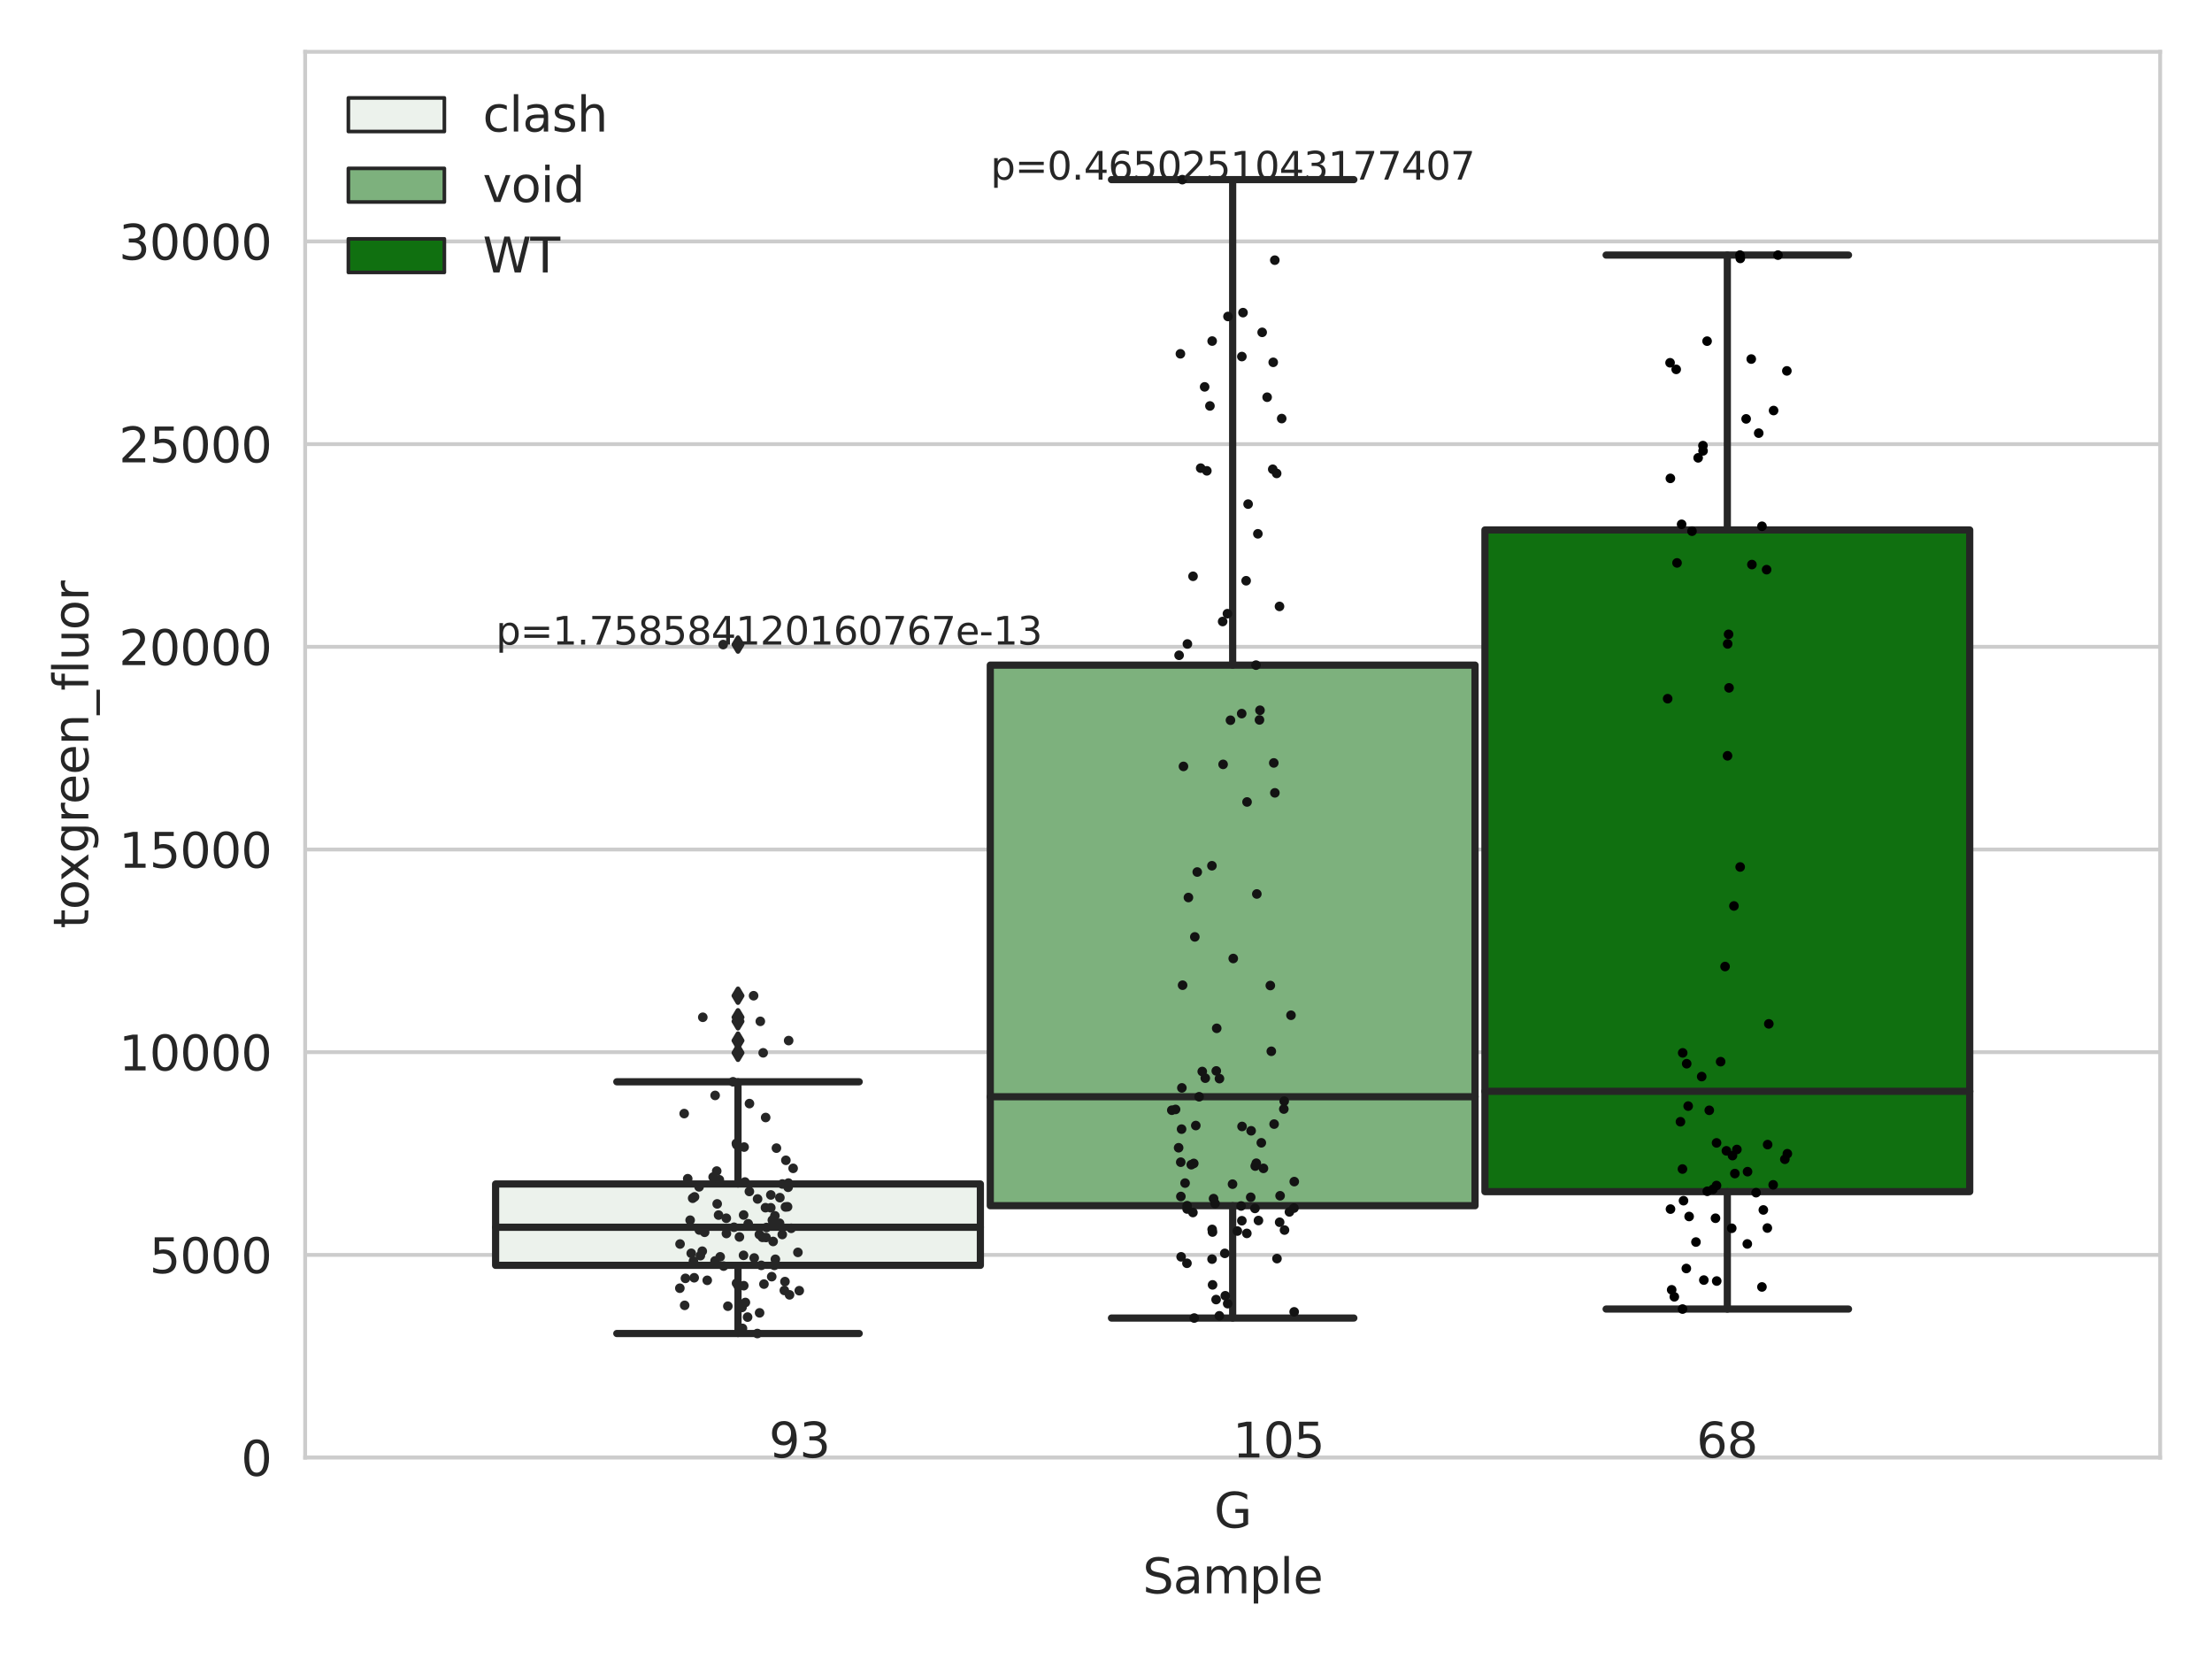 <?xml version="1.0" encoding="utf-8" standalone="no"?>
<!DOCTYPE svg PUBLIC "-//W3C//DTD SVG 1.1//EN"
  "http://www.w3.org/Graphics/SVG/1.1/DTD/svg11.dtd">
<svg xmlns:xlink="http://www.w3.org/1999/xlink" width="460.8pt" height="345.6pt" viewBox="0 0 460.8 345.6" xmlns="http://www.w3.org/2000/svg" version="1.1">
 <defs>
  <style type="text/css">*{stroke-linejoin: round; stroke-linecap: butt}</style>
 </defs>
 <g id="figure_1">
  <g id="patch_1">
   <path d="M 0 345.6 
L 460.8 345.6 
L 460.8 0 
L 0 0 
z
" style="fill: #ffffff"/>
  </g>
  <g id="axes_1">
   <g id="patch_2">
    <path d="M 63.571 303.64 
L 450 303.64 
L 450 10.8 
L 63.571 10.8 
z
" style="fill: #ffffff"/>
   </g>
   <g id="matplotlib.axis_1">
    <g id="xtick_1">
     <g id="text_1">
      <!-- G -->
      <g style="fill: #262626" transform="translate(252.911 318.238)scale(0.1 -0.1)">
       <defs>
        <path id="DejaVuSans-47" d="M 3809 666 
L 3809 1919 
L 2778 1919 
L 2778 2438 
L 4434 2438 
L 4434 434 
Q 4069 175 3628 42 
Q 3188 -91 2688 -91 
Q 1594 -91 976 548 
Q 359 1188 359 2328 
Q 359 3472 976 4111 
Q 1594 4750 2688 4750 
Q 3144 4750 3555 4637 
Q 3966 4525 4313 4306 
L 4313 3634 
Q 3963 3931 3569 4081 
Q 3175 4231 2741 4231 
Q 1884 4231 1454 3753 
Q 1025 3275 1025 2328 
Q 1025 1384 1454 906 
Q 1884 428 2741 428 
Q 3075 428 3337 486 
Q 3600 544 3809 666 
z
" transform="scale(0.016)"/>
       </defs>
       <use xlink:href="#DejaVuSans-47"/>
      </g>
     </g>
    </g>
    <g id="text_2">
     <!-- Sample -->
     <g style="fill: #262626" transform="translate(238.037 331.917)scale(0.1 -0.1)">
      <defs>
       <path id="DejaVuSans-53" d="M 3425 4513 
L 3425 3897 
Q 3066 4069 2747 4153 
Q 2428 4238 2131 4238 
Q 1616 4238 1336 4038 
Q 1056 3838 1056 3469 
Q 1056 3159 1242 3001 
Q 1428 2844 1947 2747 
L 2328 2669 
Q 3034 2534 3370 2195 
Q 3706 1856 3706 1288 
Q 3706 609 3251 259 
Q 2797 -91 1919 -91 
Q 1588 -91 1214 -16 
Q 841 59 441 206 
L 441 856 
Q 825 641 1194 531 
Q 1563 422 1919 422 
Q 2459 422 2753 634 
Q 3047 847 3047 1241 
Q 3047 1584 2836 1778 
Q 2625 1972 2144 2069 
L 1759 2144 
Q 1053 2284 737 2584 
Q 422 2884 422 3419 
Q 422 4038 858 4394 
Q 1294 4750 2059 4750 
Q 2388 4750 2728 4690 
Q 3069 4631 3425 4513 
z
" transform="scale(0.016)"/>
       <path id="DejaVuSans-61" d="M 2194 1759 
Q 1497 1759 1228 1600 
Q 959 1441 959 1056 
Q 959 750 1161 570 
Q 1363 391 1709 391 
Q 2188 391 2477 730 
Q 2766 1069 2766 1631 
L 2766 1759 
L 2194 1759 
z
M 3341 1997 
L 3341 0 
L 2766 0 
L 2766 531 
Q 2569 213 2275 61 
Q 1981 -91 1556 -91 
Q 1019 -91 701 211 
Q 384 513 384 1019 
Q 384 1609 779 1909 
Q 1175 2209 1959 2209 
L 2766 2209 
L 2766 2266 
Q 2766 2663 2505 2880 
Q 2244 3097 1772 3097 
Q 1472 3097 1187 3025 
Q 903 2953 641 2809 
L 641 3341 
Q 956 3463 1253 3523 
Q 1550 3584 1831 3584 
Q 2591 3584 2966 3190 
Q 3341 2797 3341 1997 
z
" transform="scale(0.016)"/>
       <path id="DejaVuSans-6d" d="M 3328 2828 
Q 3544 3216 3844 3400 
Q 4144 3584 4550 3584 
Q 5097 3584 5394 3201 
Q 5691 2819 5691 2113 
L 5691 0 
L 5113 0 
L 5113 2094 
Q 5113 2597 4934 2840 
Q 4756 3084 4391 3084 
Q 3944 3084 3684 2787 
Q 3425 2491 3425 1978 
L 3425 0 
L 2847 0 
L 2847 2094 
Q 2847 2600 2669 2842 
Q 2491 3084 2119 3084 
Q 1678 3084 1418 2786 
Q 1159 2488 1159 1978 
L 1159 0 
L 581 0 
L 581 3500 
L 1159 3500 
L 1159 2956 
Q 1356 3278 1631 3431 
Q 1906 3584 2284 3584 
Q 2666 3584 2933 3390 
Q 3200 3197 3328 2828 
z
" transform="scale(0.016)"/>
       <path id="DejaVuSans-70" d="M 1159 525 
L 1159 -1331 
L 581 -1331 
L 581 3500 
L 1159 3500 
L 1159 2969 
Q 1341 3281 1617 3432 
Q 1894 3584 2278 3584 
Q 2916 3584 3314 3078 
Q 3713 2572 3713 1747 
Q 3713 922 3314 415 
Q 2916 -91 2278 -91 
Q 1894 -91 1617 61 
Q 1341 213 1159 525 
z
M 3116 1747 
Q 3116 2381 2855 2742 
Q 2594 3103 2138 3103 
Q 1681 3103 1420 2742 
Q 1159 2381 1159 1747 
Q 1159 1113 1420 752 
Q 1681 391 2138 391 
Q 2594 391 2855 752 
Q 3116 1113 3116 1747 
z
" transform="scale(0.016)"/>
       <path id="DejaVuSans-6c" d="M 603 4863 
L 1178 4863 
L 1178 0 
L 603 0 
L 603 4863 
z
" transform="scale(0.016)"/>
       <path id="DejaVuSans-65" d="M 3597 1894 
L 3597 1613 
L 953 1613 
Q 991 1019 1311 708 
Q 1631 397 2203 397 
Q 2534 397 2845 478 
Q 3156 559 3463 722 
L 3463 178 
Q 3153 47 2828 -22 
Q 2503 -91 2169 -91 
Q 1331 -91 842 396 
Q 353 884 353 1716 
Q 353 2575 817 3079 
Q 1281 3584 2069 3584 
Q 2775 3584 3186 3129 
Q 3597 2675 3597 1894 
z
M 3022 2063 
Q 3016 2534 2758 2815 
Q 2500 3097 2075 3097 
Q 1594 3097 1305 2825 
Q 1016 2553 972 2059 
L 3022 2063 
z
" transform="scale(0.016)"/>
      </defs>
      <use xlink:href="#DejaVuSans-53"/>
      <use xlink:href="#DejaVuSans-61" x="63.477"/>
      <use xlink:href="#DejaVuSans-6d" x="124.756"/>
      <use xlink:href="#DejaVuSans-70" x="222.168"/>
      <use xlink:href="#DejaVuSans-6c" x="285.645"/>
      <use xlink:href="#DejaVuSans-65" x="313.428"/>
     </g>
    </g>
   </g>
   <g id="matplotlib.axis_2">
    <g id="ytick_1">
     <g id="line2d_1">
      <path d="M 63.571 303.64 
L 450 303.64 
" clip-path="url(#p3966f0a4e6)" style="fill: none; stroke: #cccccc; stroke-width: 0.8; stroke-linecap: round"/>
     </g>
     <g id="text_3">
      <!-- 0 -->
      <g style="fill: #262626" transform="translate(50.209 307.439)scale(0.1 -0.1)">
       <defs>
        <path id="DejaVuSans-30" d="M 2034 4250 
Q 1547 4250 1301 3770 
Q 1056 3291 1056 2328 
Q 1056 1369 1301 889 
Q 1547 409 2034 409 
Q 2525 409 2770 889 
Q 3016 1369 3016 2328 
Q 3016 3291 2770 3770 
Q 2525 4250 2034 4250 
z
M 2034 4750 
Q 2819 4750 3233 4129 
Q 3647 3509 3647 2328 
Q 3647 1150 3233 529 
Q 2819 -91 2034 -91 
Q 1250 -91 836 529 
Q 422 1150 422 2328 
Q 422 3509 836 4129 
Q 1250 4750 2034 4750 
z
" transform="scale(0.016)"/>
       </defs>
       <use xlink:href="#DejaVuSans-30"/>
      </g>
     </g>
    </g>
    <g id="ytick_2">
     <g id="line2d_2">
      <path d="M 63.571 261.416 
L 450 261.416 
" clip-path="url(#p3966f0a4e6)" style="fill: none; stroke: #cccccc; stroke-width: 0.8; stroke-linecap: round"/>
     </g>
     <g id="text_4">
      <!-- 5000 -->
      <g style="fill: #262626" transform="translate(31.121 265.215)scale(0.1 -0.1)">
       <defs>
        <path id="DejaVuSans-35" d="M 691 4666 
L 3169 4666 
L 3169 4134 
L 1269 4134 
L 1269 2991 
Q 1406 3038 1543 3061 
Q 1681 3084 1819 3084 
Q 2600 3084 3056 2656 
Q 3513 2228 3513 1497 
Q 3513 744 3044 326 
Q 2575 -91 1722 -91 
Q 1428 -91 1123 -41 
Q 819 9 494 109 
L 494 744 
Q 775 591 1075 516 
Q 1375 441 1709 441 
Q 2250 441 2565 725 
Q 2881 1009 2881 1497 
Q 2881 1984 2565 2268 
Q 2250 2553 1709 2553 
Q 1456 2553 1204 2497 
Q 953 2441 691 2322 
L 691 4666 
z
" transform="scale(0.016)"/>
       </defs>
       <use xlink:href="#DejaVuSans-35"/>
       <use xlink:href="#DejaVuSans-30" x="63.623"/>
       <use xlink:href="#DejaVuSans-30" x="127.246"/>
       <use xlink:href="#DejaVuSans-30" x="190.869"/>
      </g>
     </g>
    </g>
    <g id="ytick_3">
     <g id="line2d_3">
      <path d="M 63.571 219.192 
L 450 219.192 
" clip-path="url(#p3966f0a4e6)" style="fill: none; stroke: #cccccc; stroke-width: 0.8; stroke-linecap: round"/>
     </g>
     <g id="text_5">
      <!-- 10000 -->
      <g style="fill: #262626" transform="translate(24.759 222.991)scale(0.1 -0.1)">
       <defs>
        <path id="DejaVuSans-31" d="M 794 531 
L 1825 531 
L 1825 4091 
L 703 3866 
L 703 4441 
L 1819 4666 
L 2450 4666 
L 2450 531 
L 3481 531 
L 3481 0 
L 794 0 
L 794 531 
z
" transform="scale(0.016)"/>
       </defs>
       <use xlink:href="#DejaVuSans-31"/>
       <use xlink:href="#DejaVuSans-30" x="63.623"/>
       <use xlink:href="#DejaVuSans-30" x="127.246"/>
       <use xlink:href="#DejaVuSans-30" x="190.869"/>
       <use xlink:href="#DejaVuSans-30" x="254.492"/>
      </g>
     </g>
    </g>
    <g id="ytick_4">
     <g id="line2d_4">
      <path d="M 63.571 176.968 
L 450 176.968 
" clip-path="url(#p3966f0a4e6)" style="fill: none; stroke: #cccccc; stroke-width: 0.8; stroke-linecap: round"/>
     </g>
     <g id="text_6">
      <!-- 15000 -->
      <g style="fill: #262626" transform="translate(24.759 180.767)scale(0.1 -0.1)">
       <use xlink:href="#DejaVuSans-31"/>
       <use xlink:href="#DejaVuSans-35" x="63.623"/>
       <use xlink:href="#DejaVuSans-30" x="127.246"/>
       <use xlink:href="#DejaVuSans-30" x="190.869"/>
       <use xlink:href="#DejaVuSans-30" x="254.492"/>
      </g>
     </g>
    </g>
    <g id="ytick_5">
     <g id="line2d_5">
      <path d="M 63.571 134.744 
L 450 134.744 
" clip-path="url(#p3966f0a4e6)" style="fill: none; stroke: #cccccc; stroke-width: 0.8; stroke-linecap: round"/>
     </g>
     <g id="text_7">
      <!-- 20000 -->
      <g style="fill: #262626" transform="translate(24.759 138.543)scale(0.1 -0.1)">
       <defs>
        <path id="DejaVuSans-32" d="M 1228 531 
L 3431 531 
L 3431 0 
L 469 0 
L 469 531 
Q 828 903 1448 1529 
Q 2069 2156 2228 2338 
Q 2531 2678 2651 2914 
Q 2772 3150 2772 3378 
Q 2772 3750 2511 3984 
Q 2250 4219 1831 4219 
Q 1534 4219 1204 4116 
Q 875 4013 500 3803 
L 500 4441 
Q 881 4594 1212 4672 
Q 1544 4750 1819 4750 
Q 2544 4750 2975 4387 
Q 3406 4025 3406 3419 
Q 3406 3131 3298 2873 
Q 3191 2616 2906 2266 
Q 2828 2175 2409 1742 
Q 1991 1309 1228 531 
z
" transform="scale(0.016)"/>
       </defs>
       <use xlink:href="#DejaVuSans-32"/>
       <use xlink:href="#DejaVuSans-30" x="63.623"/>
       <use xlink:href="#DejaVuSans-30" x="127.246"/>
       <use xlink:href="#DejaVuSans-30" x="190.869"/>
       <use xlink:href="#DejaVuSans-30" x="254.492"/>
      </g>
     </g>
    </g>
    <g id="ytick_6">
     <g id="line2d_6">
      <path d="M 63.571 92.519 
L 450 92.519 
" clip-path="url(#p3966f0a4e6)" style="fill: none; stroke: #cccccc; stroke-width: 0.8; stroke-linecap: round"/>
     </g>
     <g id="text_8">
      <!-- 25000 -->
      <g style="fill: #262626" transform="translate(24.759 96.319)scale(0.1 -0.1)">
       <use xlink:href="#DejaVuSans-32"/>
       <use xlink:href="#DejaVuSans-35" x="63.623"/>
       <use xlink:href="#DejaVuSans-30" x="127.246"/>
       <use xlink:href="#DejaVuSans-30" x="190.869"/>
       <use xlink:href="#DejaVuSans-30" x="254.492"/>
      </g>
     </g>
    </g>
    <g id="ytick_7">
     <g id="line2d_7">
      <path d="M 63.571 50.295 
L 450 50.295 
" clip-path="url(#p3966f0a4e6)" style="fill: none; stroke: #cccccc; stroke-width: 0.8; stroke-linecap: round"/>
     </g>
     <g id="text_9">
      <!-- 30000 -->
      <g style="fill: #262626" transform="translate(24.759 54.095)scale(0.1 -0.1)">
       <defs>
        <path id="DejaVuSans-33" d="M 2597 2516 
Q 3050 2419 3304 2112 
Q 3559 1806 3559 1356 
Q 3559 666 3084 287 
Q 2609 -91 1734 -91 
Q 1441 -91 1130 -33 
Q 819 25 488 141 
L 488 750 
Q 750 597 1062 519 
Q 1375 441 1716 441 
Q 2309 441 2620 675 
Q 2931 909 2931 1356 
Q 2931 1769 2642 2001 
Q 2353 2234 1838 2234 
L 1294 2234 
L 1294 2753 
L 1863 2753 
Q 2328 2753 2575 2939 
Q 2822 3125 2822 3475 
Q 2822 3834 2567 4026 
Q 2313 4219 1838 4219 
Q 1578 4219 1281 4162 
Q 984 4106 628 3988 
L 628 4550 
Q 988 4650 1302 4700 
Q 1616 4750 1894 4750 
Q 2613 4750 3031 4423 
Q 3450 4097 3450 3541 
Q 3450 3153 3228 2886 
Q 3006 2619 2597 2516 
z
" transform="scale(0.016)"/>
       </defs>
       <use xlink:href="#DejaVuSans-33"/>
       <use xlink:href="#DejaVuSans-30" x="63.623"/>
       <use xlink:href="#DejaVuSans-30" x="127.246"/>
       <use xlink:href="#DejaVuSans-30" x="190.869"/>
       <use xlink:href="#DejaVuSans-30" x="254.492"/>
      </g>
     </g>
    </g>
    <g id="text_10">
     <!-- toxgreen_fluor -->
     <g style="fill: #262626" transform="translate(18.401 193.415)rotate(-90)scale(0.1 -0.1)">
      <defs>
       <path id="DejaVuSans-74" d="M 1172 4494 
L 1172 3500 
L 2356 3500 
L 2356 3053 
L 1172 3053 
L 1172 1153 
Q 1172 725 1289 603 
Q 1406 481 1766 481 
L 2356 481 
L 2356 0 
L 1766 0 
Q 1100 0 847 248 
Q 594 497 594 1153 
L 594 3053 
L 172 3053 
L 172 3500 
L 594 3500 
L 594 4494 
L 1172 4494 
z
" transform="scale(0.016)"/>
       <path id="DejaVuSans-6f" d="M 1959 3097 
Q 1497 3097 1228 2736 
Q 959 2375 959 1747 
Q 959 1119 1226 758 
Q 1494 397 1959 397 
Q 2419 397 2687 759 
Q 2956 1122 2956 1747 
Q 2956 2369 2687 2733 
Q 2419 3097 1959 3097 
z
M 1959 3584 
Q 2709 3584 3137 3096 
Q 3566 2609 3566 1747 
Q 3566 888 3137 398 
Q 2709 -91 1959 -91 
Q 1206 -91 779 398 
Q 353 888 353 1747 
Q 353 2609 779 3096 
Q 1206 3584 1959 3584 
z
" transform="scale(0.016)"/>
       <path id="DejaVuSans-78" d="M 3513 3500 
L 2247 1797 
L 3578 0 
L 2900 0 
L 1881 1375 
L 863 0 
L 184 0 
L 1544 1831 
L 300 3500 
L 978 3500 
L 1906 2253 
L 2834 3500 
L 3513 3500 
z
" transform="scale(0.016)"/>
       <path id="DejaVuSans-67" d="M 2906 1791 
Q 2906 2416 2648 2759 
Q 2391 3103 1925 3103 
Q 1463 3103 1205 2759 
Q 947 2416 947 1791 
Q 947 1169 1205 825 
Q 1463 481 1925 481 
Q 2391 481 2648 825 
Q 2906 1169 2906 1791 
z
M 3481 434 
Q 3481 -459 3084 -895 
Q 2688 -1331 1869 -1331 
Q 1566 -1331 1297 -1286 
Q 1028 -1241 775 -1147 
L 775 -588 
Q 1028 -725 1275 -790 
Q 1522 -856 1778 -856 
Q 2344 -856 2625 -561 
Q 2906 -266 2906 331 
L 2906 616 
Q 2728 306 2450 153 
Q 2172 0 1784 0 
Q 1141 0 747 490 
Q 353 981 353 1791 
Q 353 2603 747 3093 
Q 1141 3584 1784 3584 
Q 2172 3584 2450 3431 
Q 2728 3278 2906 2969 
L 2906 3500 
L 3481 3500 
L 3481 434 
z
" transform="scale(0.016)"/>
       <path id="DejaVuSans-72" d="M 2631 2963 
Q 2534 3019 2420 3045 
Q 2306 3072 2169 3072 
Q 1681 3072 1420 2755 
Q 1159 2438 1159 1844 
L 1159 0 
L 581 0 
L 581 3500 
L 1159 3500 
L 1159 2956 
Q 1341 3275 1631 3429 
Q 1922 3584 2338 3584 
Q 2397 3584 2469 3576 
Q 2541 3569 2628 3553 
L 2631 2963 
z
" transform="scale(0.016)"/>
       <path id="DejaVuSans-6e" d="M 3513 2113 
L 3513 0 
L 2938 0 
L 2938 2094 
Q 2938 2591 2744 2837 
Q 2550 3084 2163 3084 
Q 1697 3084 1428 2787 
Q 1159 2491 1159 1978 
L 1159 0 
L 581 0 
L 581 3500 
L 1159 3500 
L 1159 2956 
Q 1366 3272 1645 3428 
Q 1925 3584 2291 3584 
Q 2894 3584 3203 3211 
Q 3513 2838 3513 2113 
z
" transform="scale(0.016)"/>
       <path id="DejaVuSans-5f" d="M 3263 -1063 
L 3263 -1509 
L -63 -1509 
L -63 -1063 
L 3263 -1063 
z
" transform="scale(0.016)"/>
       <path id="DejaVuSans-66" d="M 2375 4863 
L 2375 4384 
L 1825 4384 
Q 1516 4384 1395 4259 
Q 1275 4134 1275 3809 
L 1275 3500 
L 2222 3500 
L 2222 3053 
L 1275 3053 
L 1275 0 
L 697 0 
L 697 3053 
L 147 3053 
L 147 3500 
L 697 3500 
L 697 3744 
Q 697 4328 969 4595 
Q 1241 4863 1831 4863 
L 2375 4863 
z
" transform="scale(0.016)"/>
       <path id="DejaVuSans-75" d="M 544 1381 
L 544 3500 
L 1119 3500 
L 1119 1403 
Q 1119 906 1312 657 
Q 1506 409 1894 409 
Q 2359 409 2629 706 
Q 2900 1003 2900 1516 
L 2900 3500 
L 3475 3500 
L 3475 0 
L 2900 0 
L 2900 538 
Q 2691 219 2414 64 
Q 2138 -91 1772 -91 
Q 1169 -91 856 284 
Q 544 659 544 1381 
z
M 1991 3584 
L 1991 3584 
z
" transform="scale(0.016)"/>
      </defs>
      <use xlink:href="#DejaVuSans-74"/>
      <use xlink:href="#DejaVuSans-6f" x="39.209"/>
      <use xlink:href="#DejaVuSans-78" x="97.266"/>
      <use xlink:href="#DejaVuSans-67" x="156.445"/>
      <use xlink:href="#DejaVuSans-72" x="219.922"/>
      <use xlink:href="#DejaVuSans-65" x="258.785"/>
      <use xlink:href="#DejaVuSans-65" x="320.309"/>
      <use xlink:href="#DejaVuSans-6e" x="381.832"/>
      <use xlink:href="#DejaVuSans-5f" x="445.211"/>
      <use xlink:href="#DejaVuSans-66" x="495.211"/>
      <use xlink:href="#DejaVuSans-6c" x="530.416"/>
      <use xlink:href="#DejaVuSans-75" x="558.199"/>
      <use xlink:href="#DejaVuSans-6f" x="621.578"/>
      <use xlink:href="#DejaVuSans-72" x="682.76"/>
     </g>
    </g>
   </g>
   <g id="patch_3">
    <path d="M 103.245 263.594 
L 204.231 263.594 
L 204.231 246.646 
L 103.245 246.646 
L 103.245 263.594 
z
" clip-path="url(#p3966f0a4e6)" style="fill: #ecf2ec; stroke: #262626; stroke-width: 1.5; stroke-linejoin: miter"/>
   </g>
   <g id="patch_4">
    <path d="M 206.292 251.172 
L 307.279 251.172 
L 307.279 138.557 
L 206.292 138.557 
L 206.292 251.172 
z
" clip-path="url(#p3966f0a4e6)" style="fill: #7db17d; stroke: #262626; stroke-width: 1.5; stroke-linejoin: miter"/>
   </g>
   <g id="patch_5">
    <path d="M 309.34 248.238 
L 410.327 248.238 
L 410.327 110.4 
L 309.34 110.4 
L 309.34 248.238 
z
" clip-path="url(#p3966f0a4e6)" style="fill: #107010; stroke: #262626; stroke-width: 1.5; stroke-linejoin: miter"/>
   </g>
   <g id="patch_6">
    <path d="M 256.786 303.64 
L 256.786 303.64 
L 256.786 303.64 
L 256.786 303.64 
z
" clip-path="url(#p3966f0a4e6)" style="fill: #ecf2ec; stroke: #262626; stroke-width: 0.75; stroke-linejoin: miter"/>
   </g>
   <g id="patch_7">
    <path d="M 256.786 303.64 
L 256.786 303.64 
L 256.786 303.64 
L 256.786 303.64 
z
" clip-path="url(#p3966f0a4e6)" style="fill: #7db17d; stroke: #262626; stroke-width: 0.75; stroke-linejoin: miter"/>
   </g>
   <g id="patch_8">
    <path d="M 256.786 303.64 
L 256.786 303.64 
L 256.786 303.64 
L 256.786 303.64 
z
" clip-path="url(#p3966f0a4e6)" style="fill: #107010; stroke: #262626; stroke-width: 0.75; stroke-linejoin: miter"/>
   </g>
   <g id="PathCollection_1"/>
   <g id="PathCollection_2"/>
   <g id="PathCollection_3"/>
   <g id="line2d_8">
    <path d="M 153.738 263.594 
L 153.738 277.794 
" clip-path="url(#p3966f0a4e6)" style="fill: none; stroke: #262626; stroke-width: 1.5; stroke-linecap: round"/>
   </g>
   <g id="line2d_9">
    <path d="M 153.738 246.646 
L 153.738 225.356 
" clip-path="url(#p3966f0a4e6)" style="fill: none; stroke: #262626; stroke-width: 1.5; stroke-linecap: round"/>
   </g>
   <g id="line2d_10">
    <path d="M 128.491 277.794 
L 178.985 277.794 
" clip-path="url(#p3966f0a4e6)" style="fill: none; stroke: #262626; stroke-width: 1.5; stroke-linecap: round"/>
   </g>
   <g id="line2d_11">
    <path d="M 128.491 225.356 
L 178.985 225.356 
" clip-path="url(#p3966f0a4e6)" style="fill: none; stroke: #262626; stroke-width: 1.5; stroke-linecap: round"/>
   </g>
   <g id="line2d_12">
    <defs>
     <path id="md1cf8e8114" d="M -0 1.414 
L 0.849 0 
L 0 -1.414 
L -0.849 -0 
z
" style="stroke: #262626; stroke-linejoin: miter"/>
    </defs>
    <g clip-path="url(#p3966f0a4e6)">
     <use xlink:href="#md1cf8e8114" x="153.738" y="207.427" style="fill: #262626; stroke: #262626; stroke-linejoin: miter"/>
     <use xlink:href="#md1cf8e8114" x="153.738" y="216.773" style="fill: #262626; stroke: #262626; stroke-linejoin: miter"/>
     <use xlink:href="#md1cf8e8114" x="153.738" y="212.764" style="fill: #262626; stroke: #262626; stroke-linejoin: miter"/>
     <use xlink:href="#md1cf8e8114" x="153.738" y="134.278" style="fill: #262626; stroke: #262626; stroke-linejoin: miter"/>
     <use xlink:href="#md1cf8e8114" x="153.738" y="211.917" style="fill: #262626; stroke: #262626; stroke-linejoin: miter"/>
     <use xlink:href="#md1cf8e8114" x="153.738" y="219.321" style="fill: #262626; stroke: #262626; stroke-linejoin: miter"/>
    </g>
   </g>
   <g id="line2d_13">
    <path d="M 256.786 251.172 
L 256.786 274.572 
" clip-path="url(#p3966f0a4e6)" style="fill: none; stroke: #262626; stroke-width: 1.5; stroke-linecap: round"/>
   </g>
   <g id="line2d_14">
    <path d="M 256.786 138.557 
L 256.786 37.422 
" clip-path="url(#p3966f0a4e6)" style="fill: none; stroke: #262626; stroke-width: 1.5; stroke-linecap: round"/>
   </g>
   <g id="line2d_15">
    <path d="M 231.539 274.572 
L 282.032 274.572 
" clip-path="url(#p3966f0a4e6)" style="fill: none; stroke: #262626; stroke-width: 1.5; stroke-linecap: round"/>
   </g>
   <g id="line2d_16">
    <path d="M 231.539 37.422 
L 282.032 37.422 
" clip-path="url(#p3966f0a4e6)" style="fill: none; stroke: #262626; stroke-width: 1.5; stroke-linecap: round"/>
   </g>
   <g id="line2d_17"/>
   <g id="line2d_18">
    <path d="M 359.833 248.238 
L 359.833 272.701 
" clip-path="url(#p3966f0a4e6)" style="fill: none; stroke: #262626; stroke-width: 1.5; stroke-linecap: round"/>
   </g>
   <g id="line2d_19">
    <path d="M 359.833 110.4 
L 359.833 53.136 
" clip-path="url(#p3966f0a4e6)" style="fill: none; stroke: #262626; stroke-width: 1.5; stroke-linecap: round"/>
   </g>
   <g id="line2d_20">
    <path d="M 334.587 272.701 
L 385.08 272.701 
" clip-path="url(#p3966f0a4e6)" style="fill: none; stroke: #262626; stroke-width: 1.5; stroke-linecap: round"/>
   </g>
   <g id="line2d_21">
    <path d="M 334.587 53.136 
L 385.08 53.136 
" clip-path="url(#p3966f0a4e6)" style="fill: none; stroke: #262626; stroke-width: 1.5; stroke-linecap: round"/>
   </g>
   <g id="line2d_22"/>
   <g id="line2d_23">
    <path d="M 103.245 255.658 
L 204.231 255.658 
" clip-path="url(#p3966f0a4e6)" style="fill: none; stroke: #262626; stroke-width: 1.5; stroke-linecap: round"/>
   </g>
   <g id="line2d_24">
    <path d="M 206.292 228.473 
L 307.279 228.473 
" clip-path="url(#p3966f0a4e6)" style="fill: none; stroke: #262626; stroke-width: 1.5; stroke-linecap: round"/>
   </g>
   <g id="line2d_25">
    <path d="M 309.34 227.344 
L 410.327 227.344 
" clip-path="url(#p3966f0a4e6)" style="fill: none; stroke: #262626; stroke-width: 1.5; stroke-linecap: round"/>
   </g>
   <g id="patch_9">
    <path d="M 63.571 303.64 
L 63.571 10.8 
" style="fill: none; stroke: #cccccc; stroke-width: 0.8; stroke-linejoin: miter; stroke-linecap: square"/>
   </g>
   <g id="patch_10">
    <path d="M 450 303.64 
L 450 10.8 
" style="fill: none; stroke: #cccccc; stroke-width: 0.8; stroke-linejoin: miter; stroke-linecap: square"/>
   </g>
   <g id="patch_11">
    <path d="M 63.571 303.64 
L 450 303.64 
" style="fill: none; stroke: #cccccc; stroke-width: 0.8; stroke-linejoin: miter; stroke-linecap: square"/>
   </g>
   <g id="patch_12">
    <path d="M 63.571 10.8 
L 450 10.8 
" style="fill: none; stroke: #cccccc; stroke-width: 0.8; stroke-linejoin: miter; stroke-linecap: square"/>
   </g>
   <g id="PathCollection_4">
    <defs>
     <path id="C0_0_a4c41724d3" d="M 0 1 
C 0.265 1 0.52 0.895 0.707 0.707 
C 0.895 0.52 1 0.265 1 -0 
C 1 -0.265 0.895 -0.52 0.707 -0.707 
C 0.52 -0.895 0.265 -1 0 -1 
C -0.265 -1 -0.52 -0.895 -0.707 -0.707 
C -0.895 -0.52 -1 -0.265 -1 0 
C -1 0.265 -0.895 0.52 -0.707 0.707 
C -0.52 0.895 -0.265 1 0 1 
z
"/>
    </defs>
    <g clip-path="url(#p3966f0a4e6)">
     <use xlink:href="#C0_0_a4c41724d3" x="156.988" y="207.427" style="fill: #262626"/>
    </g>
    <g clip-path="url(#p3966f0a4e6)">
     <use xlink:href="#C0_0_a4c41724d3" x="161.522" y="262.332" style="fill: #262626"/>
    </g>
    <g clip-path="url(#p3966f0a4e6)">
     <use xlink:href="#C0_0_a4c41724d3" x="149.401" y="250.792" style="fill: #262626"/>
    </g>
    <g clip-path="url(#p3966f0a4e6)">
     <use xlink:href="#C0_0_a4c41724d3" x="146.294" y="260.648" style="fill: #262626"/>
    </g>
    <g clip-path="url(#p3966f0a4e6)">
     <use xlink:href="#C0_0_a4c41724d3" x="150.742" y="263.753" style="fill: #262626"/>
    </g>
    <g clip-path="url(#p3966f0a4e6)">
     <use xlink:href="#C0_0_a4c41724d3" x="154.577" y="272.359" style="fill: #262626"/>
    </g>
    <g clip-path="url(#p3966f0a4e6)">
     <use xlink:href="#C0_0_a4c41724d3" x="155.014" y="238.957" style="fill: #262626"/>
    </g>
    <g clip-path="url(#p3966f0a4e6)">
     <use xlink:href="#C0_0_a4c41724d3" x="158.237" y="273.49" style="fill: #262626"/>
    </g>
    <g clip-path="url(#p3966f0a4e6)">
     <use xlink:href="#C0_0_a4c41724d3" x="152.701" y="225.356" style="fill: #262626"/>
    </g>
    <g clip-path="url(#p3966f0a4e6)">
     <use xlink:href="#C0_0_a4c41724d3" x="144.463" y="262.711" style="fill: #262626"/>
    </g>
    <g clip-path="url(#p3966f0a4e6)">
     <use xlink:href="#C0_0_a4c41724d3" x="157.115" y="262.061" style="fill: #262626"/>
    </g>
    <g clip-path="url(#p3966f0a4e6)">
     <use xlink:href="#C0_0_a4c41724d3" x="161.058" y="258.618" style="fill: #262626"/>
    </g>
    <g clip-path="url(#p3966f0a4e6)">
     <use xlink:href="#C0_0_a4c41724d3" x="164.063" y="251.392" style="fill: #262626"/>
    </g>
    <g clip-path="url(#p3966f0a4e6)">
     <use xlink:href="#C0_0_a4c41724d3" x="144.682" y="249.33" style="fill: #262626"/>
    </g>
    <g clip-path="url(#p3966f0a4e6)">
     <use xlink:href="#C0_0_a4c41724d3" x="154.673" y="276.727" style="fill: #262626"/>
    </g>
    <g clip-path="url(#p3966f0a4e6)">
     <use xlink:href="#C0_0_a4c41724d3" x="145.633" y="247.243" style="fill: #262626"/>
    </g>
    <g clip-path="url(#p3966f0a4e6)">
     <use xlink:href="#C0_0_a4c41724d3" x="151.326" y="256.96" style="fill: #262626"/>
    </g>
    <g clip-path="url(#p3966f0a4e6)">
     <use xlink:href="#C0_0_a4c41724d3" x="163.394" y="268.826" style="fill: #262626"/>
    </g>
    <g clip-path="url(#p3966f0a4e6)">
     <use xlink:href="#C0_0_a4c41724d3" x="162.462" y="249.494" style="fill: #262626"/>
    </g>
    <g clip-path="url(#p3966f0a4e6)">
     <use xlink:href="#C0_0_a4c41724d3" x="162.398" y="254.825" style="fill: #262626"/>
    </g>
    <g clip-path="url(#p3966f0a4e6)">
     <use xlink:href="#C0_0_a4c41724d3" x="143.264" y="245.545" style="fill: #262626"/>
    </g>
    <g clip-path="url(#p3966f0a4e6)">
     <use xlink:href="#C0_0_a4c41724d3" x="164.24" y="246.456" style="fill: #262626"/>
    </g>
    <g clip-path="url(#p3966f0a4e6)">
     <use xlink:href="#C0_0_a4c41724d3" x="162.98" y="246.646" style="fill: #262626"/>
    </g>
    <g clip-path="url(#p3966f0a4e6)">
     <use xlink:href="#C0_0_a4c41724d3" x="158.59" y="263.594" style="fill: #262626"/>
    </g>
    <g clip-path="url(#p3966f0a4e6)">
     <use xlink:href="#C0_0_a4c41724d3" x="143.998" y="261.086" style="fill: #262626"/>
    </g>
    <g clip-path="url(#p3966f0a4e6)">
     <use xlink:href="#C0_0_a4c41724d3" x="160.568" y="251.602" style="fill: #262626"/>
    </g>
    <g clip-path="url(#p3966f0a4e6)">
     <use xlink:href="#C0_0_a4c41724d3" x="159.582" y="257.791" style="fill: #262626"/>
    </g>
    <g clip-path="url(#p3966f0a4e6)">
     <use xlink:href="#C0_0_a4c41724d3" x="153.434" y="267.319" style="fill: #262626"/>
    </g>
    <g clip-path="url(#p3966f0a4e6)">
     <use xlink:href="#C0_0_a4c41724d3" x="160.895" y="254.179" style="fill: #262626"/>
    </g>
    <g clip-path="url(#p3966f0a4e6)">
     <use xlink:href="#C0_0_a4c41724d3" x="154.034" y="257.684" style="fill: #262626"/>
    </g>
    <g clip-path="url(#p3966f0a4e6)">
     <use xlink:href="#C0_0_a4c41724d3" x="159.5" y="232.796" style="fill: #262626"/>
    </g>
    <g clip-path="url(#p3966f0a4e6)">
     <use xlink:href="#C0_0_a4c41724d3" x="152.899" y="255.658" style="fill: #262626"/>
    </g>
    <g clip-path="url(#p3966f0a4e6)">
     <use xlink:href="#C0_0_a4c41724d3" x="149.692" y="253.124" style="fill: #262626"/>
    </g>
    <g clip-path="url(#p3966f0a4e6)">
     <use xlink:href="#C0_0_a4c41724d3" x="148.975" y="228.195" style="fill: #262626"/>
    </g>
    <g clip-path="url(#p3966f0a4e6)">
     <use xlink:href="#C0_0_a4c41724d3" x="149.852" y="245.769" style="fill: #262626"/>
    </g>
    <g clip-path="url(#p3966f0a4e6)">
     <use xlink:href="#C0_0_a4c41724d3" x="144.296" y="249.615" style="fill: #262626"/>
    </g>
    <g clip-path="url(#p3966f0a4e6)">
     <use xlink:href="#C0_0_a4c41724d3" x="141.624" y="268.357" style="fill: #262626"/>
    </g>
    <g clip-path="url(#p3966f0a4e6)">
     <use xlink:href="#C0_0_a4c41724d3" x="154.912" y="253.106" style="fill: #262626"/>
    </g>
    <g clip-path="url(#p3966f0a4e6)">
     <use xlink:href="#C0_0_a4c41724d3" x="159.145" y="267.5" style="fill: #262626"/>
    </g>
    <g clip-path="url(#p3966f0a4e6)">
     <use xlink:href="#C0_0_a4c41724d3" x="163.713" y="241.709" style="fill: #262626"/>
    </g>
    <g clip-path="url(#p3966f0a4e6)">
     <use xlink:href="#C0_0_a4c41724d3" x="164.477" y="269.74" style="fill: #262626"/>
    </g>
    <g clip-path="url(#p3966f0a4e6)">
     <use xlink:href="#C0_0_a4c41724d3" x="164.291" y="216.773" style="fill: #262626"/>
    </g>
    <g clip-path="url(#p3966f0a4e6)">
     <use xlink:href="#C0_0_a4c41724d3" x="166.218" y="260.893" style="fill: #262626"/>
    </g>
    <g clip-path="url(#p3966f0a4e6)">
     <use xlink:href="#C0_0_a4c41724d3" x="156.126" y="229.897" style="fill: #262626"/>
    </g>
    <g clip-path="url(#p3966f0a4e6)">
     <use xlink:href="#C0_0_a4c41724d3" x="161.426" y="253.275" style="fill: #262626"/>
    </g>
    <g clip-path="url(#p3966f0a4e6)">
     <use xlink:href="#C0_0_a4c41724d3" x="148.96" y="262.672" style="fill: #262626"/>
    </g>
    <g clip-path="url(#p3966f0a4e6)">
     <use xlink:href="#C0_0_a4c41724d3" x="158.39" y="212.764" style="fill: #262626"/>
    </g>
    <g clip-path="url(#p3966f0a4e6)">
     <use xlink:href="#C0_0_a4c41724d3" x="150.026" y="261.818" style="fill: #262626"/>
    </g>
    <g clip-path="url(#p3966f0a4e6)">
     <use xlink:href="#C0_0_a4c41724d3" x="159.461" y="251.585" style="fill: #262626"/>
    </g>
    <g clip-path="url(#p3966f0a4e6)">
     <use xlink:href="#C0_0_a4c41724d3" x="166.502" y="268.875" style="fill: #262626"/>
    </g>
    <g clip-path="url(#p3966f0a4e6)">
     <use xlink:href="#C0_0_a4c41724d3" x="155.739" y="274.376" style="fill: #262626"/>
    </g>
    <g clip-path="url(#p3966f0a4e6)">
     <use xlink:href="#C0_0_a4c41724d3" x="158.825" y="257.766" style="fill: #262626"/>
    </g>
    <g clip-path="url(#p3966f0a4e6)">
     <use xlink:href="#C0_0_a4c41724d3" x="151.626" y="272.105" style="fill: #262626"/>
    </g>
    <g clip-path="url(#p3966f0a4e6)">
     <use xlink:href="#C0_0_a4c41724d3" x="146.789" y="256.707" style="fill: #262626"/>
    </g>
    <g clip-path="url(#p3966f0a4e6)">
     <use xlink:href="#C0_0_a4c41724d3" x="151.3" y="253.779" style="fill: #262626"/>
    </g>
    <g clip-path="url(#p3966f0a4e6)">
     <use xlink:href="#C0_0_a4c41724d3" x="160.576" y="248.926" style="fill: #262626"/>
    </g>
    <g clip-path="url(#p3966f0a4e6)">
     <use xlink:href="#C0_0_a4c41724d3" x="161.311" y="263.599" style="fill: #262626"/>
    </g>
    <g clip-path="url(#p3966f0a4e6)">
     <use xlink:href="#C0_0_a4c41724d3" x="163.624" y="251.43" style="fill: #262626"/>
    </g>
    <g clip-path="url(#p3966f0a4e6)">
     <use xlink:href="#C0_0_a4c41724d3" x="148.56" y="245.198" style="fill: #262626"/>
    </g>
    <g clip-path="url(#p3966f0a4e6)">
     <use xlink:href="#C0_0_a4c41724d3" x="163.522" y="266.978" style="fill: #262626"/>
    </g>
    <g clip-path="url(#p3966f0a4e6)">
     <use xlink:href="#C0_0_a4c41724d3" x="155.865" y="254.934" style="fill: #262626"/>
    </g>
    <g clip-path="url(#p3966f0a4e6)">
     <use xlink:href="#C0_0_a4c41724d3" x="157.817" y="249.765" style="fill: #262626"/>
    </g>
    <g clip-path="url(#p3966f0a4e6)">
     <use xlink:href="#C0_0_a4c41724d3" x="159.677" y="255.713" style="fill: #262626"/>
    </g>
    <g clip-path="url(#p3966f0a4e6)">
     <use xlink:href="#C0_0_a4c41724d3" x="164.822" y="255.881" style="fill: #262626"/>
    </g>
    <g clip-path="url(#p3966f0a4e6)">
     <use xlink:href="#C0_0_a4c41724d3" x="160.956" y="255.226" style="fill: #262626"/>
    </g>
    <g clip-path="url(#p3966f0a4e6)">
     <use xlink:href="#C0_0_a4c41724d3" x="153.495" y="238.504" style="fill: #262626"/>
    </g>
    <g clip-path="url(#p3966f0a4e6)">
     <use xlink:href="#C0_0_a4c41724d3" x="150.644" y="134.278" style="fill: #262626"/>
    </g>
    <g clip-path="url(#p3966f0a4e6)">
     <use xlink:href="#C0_0_a4c41724d3" x="142.786" y="266.305" style="fill: #262626"/>
    </g>
    <g clip-path="url(#p3966f0a4e6)">
     <use xlink:href="#C0_0_a4c41724d3" x="155.279" y="271.328" style="fill: #262626"/>
    </g>
    <g clip-path="url(#p3966f0a4e6)">
     <use xlink:href="#C0_0_a4c41724d3" x="142.528" y="231.98" style="fill: #262626"/>
    </g>
    <g clip-path="url(#p3966f0a4e6)">
     <use xlink:href="#C0_0_a4c41724d3" x="145.683" y="256.233" style="fill: #262626"/>
    </g>
    <g clip-path="url(#p3966f0a4e6)">
     <use xlink:href="#C0_0_a4c41724d3" x="153.401" y="238.187" style="fill: #262626"/>
    </g>
    <g clip-path="url(#p3966f0a4e6)">
     <use xlink:href="#C0_0_a4c41724d3" x="165.223" y="243.386" style="fill: #262626"/>
    </g>
    <g clip-path="url(#p3966f0a4e6)">
     <use xlink:href="#C0_0_a4c41724d3" x="141.667" y="259.152" style="fill: #262626"/>
    </g>
    <g clip-path="url(#p3966f0a4e6)">
     <use xlink:href="#C0_0_a4c41724d3" x="157.772" y="277.794" style="fill: #262626"/>
    </g>
    <g clip-path="url(#p3966f0a4e6)">
     <use xlink:href="#C0_0_a4c41724d3" x="144.611" y="266.181" style="fill: #262626"/>
    </g>
    <g clip-path="url(#p3966f0a4e6)">
     <use xlink:href="#C0_0_a4c41724d3" x="160.763" y="265.952" style="fill: #262626"/>
    </g>
    <g clip-path="url(#p3966f0a4e6)">
     <use xlink:href="#C0_0_a4c41724d3" x="153.781" y="267.898" style="fill: #262626"/>
    </g>
    <g clip-path="url(#p3966f0a4e6)">
     <use xlink:href="#C0_0_a4c41724d3" x="146.406" y="211.917" style="fill: #262626"/>
    </g>
    <g clip-path="url(#p3966f0a4e6)">
     <use xlink:href="#C0_0_a4c41724d3" x="155.187" y="246.236" style="fill: #262626"/>
    </g>
    <g clip-path="url(#p3966f0a4e6)">
     <use xlink:href="#C0_0_a4c41724d3" x="164.18" y="247.331" style="fill: #262626"/>
    </g>
    <g clip-path="url(#p3966f0a4e6)">
     <use xlink:href="#C0_0_a4c41724d3" x="154.889" y="261.506" style="fill: #262626"/>
    </g>
    <g clip-path="url(#p3966f0a4e6)">
     <use xlink:href="#C0_0_a4c41724d3" x="158.982" y="219.321" style="fill: #262626"/>
    </g>
    <g clip-path="url(#p3966f0a4e6)">
     <use xlink:href="#C0_0_a4c41724d3" x="158.19" y="257.171" style="fill: #262626"/>
    </g>
    <g clip-path="url(#p3966f0a4e6)">
     <use xlink:href="#C0_0_a4c41724d3" x="161.745" y="239.176" style="fill: #262626"/>
    </g>
    <g clip-path="url(#p3966f0a4e6)">
     <use xlink:href="#C0_0_a4c41724d3" x="154.941" y="267.831" style="fill: #262626"/>
    </g>
    <g clip-path="url(#p3966f0a4e6)">
     <use xlink:href="#C0_0_a4c41724d3" x="147.331" y="266.715" style="fill: #262626"/>
    </g>
    <g clip-path="url(#p3966f0a4e6)">
     <use xlink:href="#C0_0_a4c41724d3" x="145.897" y="261.58" style="fill: #262626"/>
    </g>
    <g clip-path="url(#p3966f0a4e6)">
     <use xlink:href="#C0_0_a4c41724d3" x="149.304" y="243.956" style="fill: #262626"/>
    </g>
    <g clip-path="url(#p3966f0a4e6)">
     <use xlink:href="#C0_0_a4c41724d3" x="162.959" y="257.172" style="fill: #262626"/>
    </g>
    <g clip-path="url(#p3966f0a4e6)">
     <use xlink:href="#C0_0_a4c41724d3" x="143.77" y="254.187" style="fill: #262626"/>
    </g>
    <g clip-path="url(#p3966f0a4e6)">
     <use xlink:href="#C0_0_a4c41724d3" x="142.626" y="271.926" style="fill: #262626"/>
    </g>
    <g clip-path="url(#p3966f0a4e6)">
     <use xlink:href="#C0_0_a4c41724d3" x="156.108" y="248.204" style="fill: #262626"/>
    </g>
   </g>
   <g id="PathCollection_5">
    <defs>
     <path id="C1_0_6b4f60179b" d="M 0 1 
C 0.265 1 0.52 0.895 0.707 0.707 
C 0.895 0.52 1 0.265 1 -0 
C 1 -0.265 0.895 -0.52 0.707 -0.707 
C 0.52 -0.895 0.265 -1 0 -1 
C -0.265 -1 -0.52 -0.895 -0.707 -0.707 
C -0.895 -0.52 -1 -0.265 -1 0 
C -1 0.265 -0.895 0.52 -0.707 0.707 
C -0.52 0.895 -0.265 1 0 1 
z
"/>
    </defs>
    <g clip-path="url(#p3966f0a4e6)">
     <use xlink:href="#C1_0_6b4f60179b" x="247.304" y="251.172" style="fill: #131313"/>
    </g>
    <g clip-path="url(#p3966f0a4e6)">
     <use xlink:href="#C1_0_6b4f60179b" x="245.529" y="239.098" style="fill: #131313"/>
    </g>
    <g clip-path="url(#p3966f0a4e6)">
     <use xlink:href="#C1_0_6b4f60179b" x="262.477" y="147.958" style="fill: #131313"/>
    </g>
    <g clip-path="url(#p3966f0a4e6)">
     <use xlink:href="#C1_0_6b4f60179b" x="262.159" y="254.256" style="fill: #131313"/>
    </g>
    <g clip-path="url(#p3966f0a4e6)">
     <use xlink:href="#C1_0_6b4f60179b" x="257.763" y="256.448" style="fill: #131313"/>
    </g>
    <g clip-path="url(#p3966f0a4e6)">
     <use xlink:href="#C1_0_6b4f60179b" x="254.7" y="129.473" style="fill: #131313"/>
    </g>
    <g clip-path="url(#p3966f0a4e6)">
     <use xlink:href="#C1_0_6b4f60179b" x="245.971" y="242.105" style="fill: #131313"/>
    </g>
    <g clip-path="url(#p3966f0a4e6)">
     <use xlink:href="#C1_0_6b4f60179b" x="252.465" y="180.35" style="fill: #131313"/>
    </g>
    <g clip-path="url(#p3966f0a4e6)">
     <use xlink:href="#C1_0_6b4f60179b" x="249.105" y="234.471" style="fill: #131313"/>
    </g>
    <g clip-path="url(#p3966f0a4e6)">
     <use xlink:href="#C1_0_6b4f60179b" x="259.738" y="256.939" style="fill: #131313"/>
    </g>
    <g clip-path="url(#p3966f0a4e6)">
     <use xlink:href="#C1_0_6b4f60179b" x="255.748" y="271.574" style="fill: #131313"/>
    </g>
    <g clip-path="url(#p3966f0a4e6)">
     <use xlink:href="#C1_0_6b4f60179b" x="253.465" y="214.217" style="fill: #131313"/>
    </g>
    <g clip-path="url(#p3966f0a4e6)">
     <use xlink:href="#C1_0_6b4f60179b" x="263.198" y="243.391" style="fill: #131313"/>
    </g>
    <g clip-path="url(#p3966f0a4e6)">
     <use xlink:href="#C1_0_6b4f60179b" x="258.55" y="251.228" style="fill: #131313"/>
    </g>
    <g clip-path="url(#p3966f0a4e6)">
     <use xlink:href="#C1_0_6b4f60179b" x="267.525" y="229.387" style="fill: #131313"/>
    </g>
    <g clip-path="url(#p3966f0a4e6)">
     <use xlink:href="#C1_0_6b4f60179b" x="254.793" y="159.233" style="fill: #131313"/>
    </g>
    <g clip-path="url(#p3966f0a4e6)">
     <use xlink:href="#C1_0_6b4f60179b" x="246.049" y="261.818" style="fill: #131313"/>
    </g>
    <g clip-path="url(#p3966f0a4e6)">
     <use xlink:href="#C1_0_6b4f60179b" x="247.299" y="251.856" style="fill: #131313"/>
    </g>
    <g clip-path="url(#p3966f0a4e6)">
     <use xlink:href="#C1_0_6b4f60179b" x="252.6" y="267.662" style="fill: #131313"/>
    </g>
    <g clip-path="url(#p3966f0a4e6)">
     <use xlink:href="#C1_0_6b4f60179b" x="265.352" y="158.932" style="fill: #131313"/>
    </g>
    <g clip-path="url(#p3966f0a4e6)">
     <use xlink:href="#C1_0_6b4f60179b" x="261.711" y="242.318" style="fill: #131313"/>
    </g>
    <g clip-path="url(#p3966f0a4e6)">
     <use xlink:href="#C1_0_6b4f60179b" x="269.6" y="273.281" style="fill: #131313"/>
    </g>
    <g clip-path="url(#p3966f0a4e6)">
     <use xlink:href="#C1_0_6b4f60179b" x="261.429" y="251.739" style="fill: #131313"/>
    </g>
    <g clip-path="url(#p3966f0a4e6)">
     <use xlink:href="#C1_0_6b4f60179b" x="266.016" y="262.192" style="fill: #131313"/>
    </g>
    <g clip-path="url(#p3966f0a4e6)">
     <use xlink:href="#C1_0_6b4f60179b" x="261.486" y="242.915" style="fill: #131313"/>
    </g>
    <g clip-path="url(#p3966f0a4e6)">
     <use xlink:href="#C1_0_6b4f60179b" x="267.443" y="231.036" style="fill: #131313"/>
    </g>
    <g clip-path="url(#p3966f0a4e6)">
     <use xlink:href="#C1_0_6b4f60179b" x="265.577" y="165.166" style="fill: #131313"/>
    </g>
    <g clip-path="url(#p3966f0a4e6)">
     <use xlink:href="#C1_0_6b4f60179b" x="265.136" y="97.754" style="fill: #131313"/>
    </g>
    <g clip-path="url(#p3966f0a4e6)">
     <use xlink:href="#C1_0_6b4f60179b" x="268.937" y="211.496" style="fill: #131313"/>
    </g>
    <g clip-path="url(#p3966f0a4e6)">
     <use xlink:href="#C1_0_6b4f60179b" x="252.585" y="256.655" style="fill: #131313"/>
    </g>
    <g clip-path="url(#p3966f0a4e6)">
     <use xlink:href="#C1_0_6b4f60179b" x="246.205" y="226.626" style="fill: #131313"/>
    </g>
    <g clip-path="url(#p3966f0a4e6)">
     <use xlink:href="#C1_0_6b4f60179b" x="253.375" y="223.095" style="fill: #131313"/>
    </g>
    <g clip-path="url(#p3966f0a4e6)">
     <use xlink:href="#C1_0_6b4f60179b" x="265.422" y="234.17" style="fill: #131313"/>
    </g>
    <g clip-path="url(#p3966f0a4e6)">
     <use xlink:href="#C1_0_6b4f60179b" x="266.544" y="126.328" style="fill: #131313"/>
    </g>
    <g clip-path="url(#p3966f0a4e6)">
     <use xlink:href="#C1_0_6b4f60179b" x="256.759" y="246.68" style="fill: #131313"/>
    </g>
    <g clip-path="url(#p3966f0a4e6)">
     <use xlink:href="#C1_0_6b4f60179b" x="267.586" y="256.245" style="fill: #131313"/>
    </g>
    <g clip-path="url(#p3966f0a4e6)">
     <use xlink:href="#C1_0_6b4f60179b" x="252.808" y="249.696" style="fill: #131313"/>
    </g>
    <g clip-path="url(#p3966f0a4e6)">
     <use xlink:href="#C1_0_6b4f60179b" x="262.757" y="238.066" style="fill: #131313"/>
    </g>
    <g clip-path="url(#p3966f0a4e6)">
     <use xlink:href="#C1_0_6b4f60179b" x="250.949" y="80.593" style="fill: #131313"/>
    </g>
    <g clip-path="url(#p3966f0a4e6)">
     <use xlink:href="#C1_0_6b4f60179b" x="249.798" y="228.473" style="fill: #131313"/>
    </g>
    <g clip-path="url(#p3966f0a4e6)">
     <use xlink:href="#C1_0_6b4f60179b" x="260.635" y="235.567" style="fill: #131313"/>
    </g>
    <g clip-path="url(#p3966f0a4e6)">
     <use xlink:href="#C1_0_6b4f60179b" x="265.951" y="98.623" style="fill: #131313"/>
    </g>
    <g clip-path="url(#p3966f0a4e6)">
     <use xlink:href="#C1_0_6b4f60179b" x="260.003" y="105.014" style="fill: #131313"/>
    </g>
    <g clip-path="url(#p3966f0a4e6)">
     <use xlink:href="#C1_0_6b4f60179b" x="245.628" y="136.505" style="fill: #131313"/>
    </g>
    <g clip-path="url(#p3966f0a4e6)">
     <use xlink:href="#C1_0_6b4f60179b" x="262.371" y="149.972" style="fill: #131313"/>
    </g>
    <g clip-path="url(#p3966f0a4e6)">
     <use xlink:href="#C1_0_6b4f60179b" x="252.051" y="84.568" style="fill: #131313"/>
    </g>
    <g clip-path="url(#p3966f0a4e6)">
     <use xlink:href="#C1_0_6b4f60179b" x="255.695" y="127.84" style="fill: #131313"/>
    </g>
    <g clip-path="url(#p3966f0a4e6)">
     <use xlink:href="#C1_0_6b4f60179b" x="251.41" y="98.083" style="fill: #131313"/>
    </g>
    <g clip-path="url(#p3966f0a4e6)">
     <use xlink:href="#C1_0_6b4f60179b" x="256.907" y="199.673" style="fill: #131313"/>
    </g>
    <g clip-path="url(#p3966f0a4e6)">
     <use xlink:href="#C1_0_6b4f60179b" x="265.564" y="54.197" style="fill: #131313"/>
    </g>
    <g clip-path="url(#p3966f0a4e6)">
     <use xlink:href="#C1_0_6b4f60179b" x="254.012" y="274.106" style="fill: #131313"/>
    </g>
    <g clip-path="url(#p3966f0a4e6)">
     <use xlink:href="#C1_0_6b4f60179b" x="261.65" y="138.557" style="fill: #131313"/>
    </g>
    <g clip-path="url(#p3966f0a4e6)">
     <use xlink:href="#C1_0_6b4f60179b" x="263.967" y="82.748" style="fill: #131313"/>
    </g>
    <g clip-path="url(#p3966f0a4e6)">
     <use xlink:href="#C1_0_6b4f60179b" x="266.574" y="254.617" style="fill: #131313"/>
    </g>
    <g clip-path="url(#p3966f0a4e6)">
     <use xlink:href="#C1_0_6b4f60179b" x="258.667" y="148.657" style="fill: #131313"/>
    </g>
    <g clip-path="url(#p3966f0a4e6)">
     <use xlink:href="#C1_0_6b4f60179b" x="264.837" y="219.001" style="fill: #131313"/>
    </g>
    <g clip-path="url(#p3966f0a4e6)">
     <use xlink:href="#C1_0_6b4f60179b" x="246.291" y="37.422" style="fill: #131313"/>
    </g>
    <g clip-path="url(#p3966f0a4e6)">
     <use xlink:href="#C1_0_6b4f60179b" x="248.508" y="252.589" style="fill: #131313"/>
    </g>
    <g clip-path="url(#p3966f0a4e6)">
     <use xlink:href="#C1_0_6b4f60179b" x="246.873" y="246.459" style="fill: #131313"/>
    </g>
    <g clip-path="url(#p3966f0a4e6)">
     <use xlink:href="#C1_0_6b4f60179b" x="268.611" y="252.461" style="fill: #131313"/>
    </g>
    <g clip-path="url(#p3966f0a4e6)">
     <use xlink:href="#C1_0_6b4f60179b" x="255.811" y="65.93" style="fill: #131313"/>
    </g>
    <g clip-path="url(#p3966f0a4e6)">
     <use xlink:href="#C1_0_6b4f60179b" x="260.546" y="249.412" style="fill: #131313"/>
    </g>
    <g clip-path="url(#p3966f0a4e6)">
     <use xlink:href="#C1_0_6b4f60179b" x="247.57" y="186.969" style="fill: #131313"/>
    </g>
    <g clip-path="url(#p3966f0a4e6)">
     <use xlink:href="#C1_0_6b4f60179b" x="267.001" y="87.198" style="fill: #131313"/>
    </g>
    <g clip-path="url(#p3966f0a4e6)">
     <use xlink:href="#C1_0_6b4f60179b" x="247.358" y="134.151" style="fill: #131313"/>
    </g>
    <g clip-path="url(#p3966f0a4e6)">
     <use xlink:href="#C1_0_6b4f60179b" x="269.619" y="246.15" style="fill: #131313"/>
    </g>
    <g clip-path="url(#p3966f0a4e6)">
     <use xlink:href="#C1_0_6b4f60179b" x="262.931" y="69.233" style="fill: #131313"/>
    </g>
    <g clip-path="url(#p3966f0a4e6)">
     <use xlink:href="#C1_0_6b4f60179b" x="248.904" y="195.173" style="fill: #131313"/>
    </g>
    <g clip-path="url(#p3966f0a4e6)">
     <use xlink:href="#C1_0_6b4f60179b" x="248.779" y="274.572" style="fill: #131313"/>
    </g>
    <g clip-path="url(#p3966f0a4e6)">
     <use xlink:href="#C1_0_6b4f60179b" x="247.262" y="263.162" style="fill: #131313"/>
    </g>
    <g clip-path="url(#p3966f0a4e6)">
     <use xlink:href="#C1_0_6b4f60179b" x="255.148" y="261.099" style="fill: #131313"/>
    </g>
    <g clip-path="url(#p3966f0a4e6)">
     <use xlink:href="#C1_0_6b4f60179b" x="248.531" y="120.05" style="fill: #131313"/>
    </g>
    <g clip-path="url(#p3966f0a4e6)">
     <use xlink:href="#C1_0_6b4f60179b" x="258.943" y="65.126" style="fill: #131313"/>
    </g>
    <g clip-path="url(#p3966f0a4e6)">
     <use xlink:href="#C1_0_6b4f60179b" x="264.633" y="205.305" style="fill: #131313"/>
    </g>
    <g clip-path="url(#p3966f0a4e6)">
     <use xlink:href="#C1_0_6b4f60179b" x="258.705" y="74.278" style="fill: #131313"/>
    </g>
    <g clip-path="url(#p3966f0a4e6)">
     <use xlink:href="#C1_0_6b4f60179b" x="253.338" y="270.724" style="fill: #131313"/>
    </g>
    <g clip-path="url(#p3966f0a4e6)">
     <use xlink:href="#C1_0_6b4f60179b" x="251.084" y="224.599" style="fill: #131313"/>
    </g>
    <g clip-path="url(#p3966f0a4e6)">
     <use xlink:href="#C1_0_6b4f60179b" x="248.16" y="242.628" style="fill: #131313"/>
    </g>
    <g clip-path="url(#p3966f0a4e6)">
     <use xlink:href="#C1_0_6b4f60179b" x="246.143" y="235.22" style="fill: #131313"/>
    </g>
    <g clip-path="url(#p3966f0a4e6)">
     <use xlink:href="#C1_0_6b4f60179b" x="249.408" y="181.659" style="fill: #131313"/>
    </g>
    <g clip-path="url(#p3966f0a4e6)">
     <use xlink:href="#C1_0_6b4f60179b" x="246.355" y="205.236" style="fill: #131313"/>
    </g>
    <g clip-path="url(#p3966f0a4e6)">
     <use xlink:href="#C1_0_6b4f60179b" x="252.511" y="256.107" style="fill: #131313"/>
    </g>
    <g clip-path="url(#p3966f0a4e6)">
     <use xlink:href="#C1_0_6b4f60179b" x="250.452" y="223.213" style="fill: #131313"/>
    </g>
    <g clip-path="url(#p3966f0a4e6)">
     <use xlink:href="#C1_0_6b4f60179b" x="244.893" y="231.114" style="fill: #131313"/>
    </g>
    <g clip-path="url(#p3966f0a4e6)">
     <use xlink:href="#C1_0_6b4f60179b" x="262.036" y="111.201" style="fill: #131313"/>
    </g>
    <g clip-path="url(#p3966f0a4e6)">
     <use xlink:href="#C1_0_6b4f60179b" x="253.118" y="250.727" style="fill: #131313"/>
    </g>
    <g clip-path="url(#p3966f0a4e6)">
     <use xlink:href="#C1_0_6b4f60179b" x="256.329" y="150.034" style="fill: #131313"/>
    </g>
    <g clip-path="url(#p3966f0a4e6)">
     <use xlink:href="#C1_0_6b4f60179b" x="258.7" y="254.301" style="fill: #131313"/>
    </g>
    <g clip-path="url(#p3966f0a4e6)">
     <use xlink:href="#C1_0_6b4f60179b" x="252.515" y="71.051" style="fill: #131313"/>
    </g>
    <g clip-path="url(#p3966f0a4e6)">
     <use xlink:href="#C1_0_6b4f60179b" x="266.668" y="249.101" style="fill: #131313"/>
    </g>
    <g clip-path="url(#p3966f0a4e6)">
     <use xlink:href="#C1_0_6b4f60179b" x="250.124" y="97.522" style="fill: #131313"/>
    </g>
    <g clip-path="url(#p3966f0a4e6)">
     <use xlink:href="#C1_0_6b4f60179b" x="254.036" y="224.697" style="fill: #131313"/>
    </g>
    <g clip-path="url(#p3966f0a4e6)">
     <use xlink:href="#C1_0_6b4f60179b" x="261.819" y="186.232" style="fill: #131313"/>
    </g>
    <g clip-path="url(#p3966f0a4e6)">
     <use xlink:href="#C1_0_6b4f60179b" x="246.537" y="159.655" style="fill: #131313"/>
    </g>
    <g clip-path="url(#p3966f0a4e6)">
     <use xlink:href="#C1_0_6b4f60179b" x="244.109" y="231.278" style="fill: #131313"/>
    </g>
    <g clip-path="url(#p3966f0a4e6)">
     <use xlink:href="#C1_0_6b4f60179b" x="259.592" y="120.981" style="fill: #131313"/>
    </g>
    <g clip-path="url(#p3966f0a4e6)">
     <use xlink:href="#C1_0_6b4f60179b" x="259.782" y="167.067" style="fill: #131313"/>
    </g>
    <g clip-path="url(#p3966f0a4e6)">
     <use xlink:href="#C1_0_6b4f60179b" x="245.997" y="249.248" style="fill: #131313"/>
    </g>
    <g clip-path="url(#p3966f0a4e6)">
     <use xlink:href="#C1_0_6b4f60179b" x="248.685" y="242.362" style="fill: #131313"/>
    </g>
    <g clip-path="url(#p3966f0a4e6)">
     <use xlink:href="#C1_0_6b4f60179b" x="255.25" y="269.928" style="fill: #131313"/>
    </g>
    <g clip-path="url(#p3966f0a4e6)">
     <use xlink:href="#C1_0_6b4f60179b" x="245.901" y="73.705" style="fill: #131313"/>
    </g>
    <g clip-path="url(#p3966f0a4e6)">
     <use xlink:href="#C1_0_6b4f60179b" x="252.492" y="262.299" style="fill: #131313"/>
    </g>
    <g clip-path="url(#p3966f0a4e6)">
     <use xlink:href="#C1_0_6b4f60179b" x="269.557" y="251.662" style="fill: #131313"/>
    </g>
    <g clip-path="url(#p3966f0a4e6)">
     <use xlink:href="#C1_0_6b4f60179b" x="258.739" y="234.66" style="fill: #131313"/>
    </g>
    <g clip-path="url(#p3966f0a4e6)">
     <use xlink:href="#C1_0_6b4f60179b" x="265.235" y="75.478" style="fill: #131313"/>
    </g>
   </g>
   <g id="PathCollection_6">
    <defs>
     <path id="C2_0_2bd9254a06" d="M 0 1 
C 0.265 1 0.52 0.895 0.707 0.707 
C 0.895 0.52 1 0.265 1 -0 
C 1 -0.265 0.895 -0.52 0.707 -0.707 
C 0.52 -0.895 0.265 -1 0 -1 
C -0.265 -1 -0.52 -0.895 -0.707 -0.707 
C -0.895 -0.52 -1 -0.265 -1 0 
C -1 0.265 -0.895 0.52 -0.707 0.707 
C -0.52 0.895 -0.265 1 0 1 
z
"/>
    </defs>
    <g clip-path="url(#p3966f0a4e6)">
     <use xlink:href="#C2_0_2bd9254a06" x="360.093" y="132.138"/>
    </g>
    <g clip-path="url(#p3966f0a4e6)">
     <use xlink:href="#C2_0_2bd9254a06" x="365.822" y="248.458"/>
    </g>
    <g clip-path="url(#p3966f0a4e6)">
     <use xlink:href="#C2_0_2bd9254a06" x="350.069" y="233.68"/>
    </g>
    <g clip-path="url(#p3966f0a4e6)">
     <use xlink:href="#C2_0_2bd9254a06" x="362.471" y="53.136"/>
    </g>
    <g clip-path="url(#p3966f0a4e6)">
     <use xlink:href="#C2_0_2bd9254a06" x="372.235" y="77.264"/>
    </g>
    <g clip-path="url(#p3966f0a4e6)">
     <use xlink:href="#C2_0_2bd9254a06" x="363.751" y="87.262"/>
    </g>
    <g clip-path="url(#p3966f0a4e6)">
     <use xlink:href="#C2_0_2bd9254a06" x="349.182" y="76.945"/>
    </g>
    <g clip-path="url(#p3966f0a4e6)">
     <use xlink:href="#C2_0_2bd9254a06" x="357.369" y="253.781"/>
    </g>
    <g clip-path="url(#p3966f0a4e6)">
     <use xlink:href="#C2_0_2bd9254a06" x="368.17" y="255.822"/>
    </g>
    <g clip-path="url(#p3966f0a4e6)">
     <use xlink:href="#C2_0_2bd9254a06" x="352.472" y="110.657"/>
    </g>
    <g clip-path="url(#p3966f0a4e6)">
     <use xlink:href="#C2_0_2bd9254a06" x="368.018" y="118.673"/>
    </g>
    <g clip-path="url(#p3966f0a4e6)">
     <use xlink:href="#C2_0_2bd9254a06" x="369.471" y="85.523"/>
    </g>
    <g clip-path="url(#p3966f0a4e6)">
     <use xlink:href="#C2_0_2bd9254a06" x="351.293" y="264.25"/>
    </g>
    <g clip-path="url(#p3966f0a4e6)">
     <use xlink:href="#C2_0_2bd9254a06" x="351.369" y="221.592"/>
    </g>
    <g clip-path="url(#p3966f0a4e6)">
     <use xlink:href="#C2_0_2bd9254a06" x="366.373" y="90.229"/>
    </g>
    <g clip-path="url(#p3966f0a4e6)">
     <use xlink:href="#C2_0_2bd9254a06" x="347.907" y="75.574"/>
    </g>
    <g clip-path="url(#p3966f0a4e6)">
     <use xlink:href="#C2_0_2bd9254a06" x="347.994" y="251.877"/>
    </g>
    <g clip-path="url(#p3966f0a4e6)">
     <use xlink:href="#C2_0_2bd9254a06" x="361.402" y="244.474"/>
    </g>
    <g clip-path="url(#p3966f0a4e6)">
     <use xlink:href="#C2_0_2bd9254a06" x="367.053" y="109.63"/>
    </g>
    <g clip-path="url(#p3966f0a4e6)">
     <use xlink:href="#C2_0_2bd9254a06" x="357.582" y="246.962"/>
    </g>
    <g clip-path="url(#p3966f0a4e6)">
     <use xlink:href="#C2_0_2bd9254a06" x="351.677" y="230.418"/>
    </g>
    <g clip-path="url(#p3966f0a4e6)">
     <use xlink:href="#C2_0_2bd9254a06" x="348.24" y="268.692"/>
    </g>
    <g clip-path="url(#p3966f0a4e6)">
     <use xlink:href="#C2_0_2bd9254a06" x="355.617" y="71.068"/>
    </g>
    <g clip-path="url(#p3966f0a4e6)">
     <use xlink:href="#C2_0_2bd9254a06" x="370.385" y="53.145"/>
    </g>
    <g clip-path="url(#p3966f0a4e6)">
     <use xlink:href="#C2_0_2bd9254a06" x="353.754" y="95.377"/>
    </g>
    <g clip-path="url(#p3966f0a4e6)">
     <use xlink:href="#C2_0_2bd9254a06" x="368.231" y="238.441"/>
    </g>
    <g clip-path="url(#p3966f0a4e6)">
     <use xlink:href="#C2_0_2bd9254a06" x="360.754" y="255.87"/>
    </g>
    <g clip-path="url(#p3966f0a4e6)">
     <use xlink:href="#C2_0_2bd9254a06" x="349.357" y="117.264"/>
    </g>
    <g clip-path="url(#p3966f0a4e6)">
     <use xlink:href="#C2_0_2bd9254a06" x="354.94" y="266.663"/>
    </g>
    <g clip-path="url(#p3966f0a4e6)">
     <use xlink:href="#C2_0_2bd9254a06" x="354.777" y="93.925"/>
    </g>
    <g clip-path="url(#p3966f0a4e6)">
     <use xlink:href="#C2_0_2bd9254a06" x="362.541" y="53.833"/>
    </g>
    <g clip-path="url(#p3966f0a4e6)">
     <use xlink:href="#C2_0_2bd9254a06" x="347.972" y="99.654"/>
    </g>
    <g clip-path="url(#p3966f0a4e6)">
     <use xlink:href="#C2_0_2bd9254a06" x="364.819" y="74.798"/>
    </g>
    <g clip-path="url(#p3966f0a4e6)">
     <use xlink:href="#C2_0_2bd9254a06" x="368.477" y="213.29"/>
    </g>
    <g clip-path="url(#p3966f0a4e6)">
     <use xlink:href="#C2_0_2bd9254a06" x="356.074" y="231.296"/>
    </g>
    <g clip-path="url(#p3966f0a4e6)">
     <use xlink:href="#C2_0_2bd9254a06" x="354.756" y="92.832"/>
    </g>
    <g clip-path="url(#p3966f0a4e6)">
     <use xlink:href="#C2_0_2bd9254a06" x="359.903" y="134.139"/>
    </g>
    <g clip-path="url(#p3966f0a4e6)">
     <use xlink:href="#C2_0_2bd9254a06" x="367.045" y="268.094"/>
    </g>
    <g clip-path="url(#p3966f0a4e6)">
     <use xlink:href="#C2_0_2bd9254a06" x="369.385" y="246.826"/>
    </g>
    <g clip-path="url(#p3966f0a4e6)">
     <use xlink:href="#C2_0_2bd9254a06" x="359.875" y="157.448"/>
    </g>
    <g clip-path="url(#p3966f0a4e6)">
     <use xlink:href="#C2_0_2bd9254a06" x="364.954" y="117.609"/>
    </g>
    <g clip-path="url(#p3966f0a4e6)">
     <use xlink:href="#C2_0_2bd9254a06" x="350.503" y="272.701"/>
    </g>
    <g clip-path="url(#p3966f0a4e6)">
     <use xlink:href="#C2_0_2bd9254a06" x="355.655" y="248.164"/>
    </g>
    <g clip-path="url(#p3966f0a4e6)">
     <use xlink:href="#C2_0_2bd9254a06" x="350.536" y="219.333"/>
    </g>
    <g clip-path="url(#p3966f0a4e6)">
     <use xlink:href="#C2_0_2bd9254a06" x="358.44" y="221.166"/>
    </g>
    <g clip-path="url(#p3966f0a4e6)">
     <use xlink:href="#C2_0_2bd9254a06" x="356.84" y="247.754"/>
    </g>
    <g clip-path="url(#p3966f0a4e6)">
     <use xlink:href="#C2_0_2bd9254a06" x="357.624" y="266.863"/>
    </g>
    <g clip-path="url(#p3966f0a4e6)">
     <use xlink:href="#C2_0_2bd9254a06" x="361.211" y="188.728"/>
    </g>
    <g clip-path="url(#p3966f0a4e6)">
     <use xlink:href="#C2_0_2bd9254a06" x="359.362" y="201.346"/>
    </g>
    <g clip-path="url(#p3966f0a4e6)">
     <use xlink:href="#C2_0_2bd9254a06" x="347.405" y="145.551"/>
    </g>
    <g clip-path="url(#p3966f0a4e6)">
     <use xlink:href="#C2_0_2bd9254a06" x="353.298" y="258.74"/>
    </g>
    <g clip-path="url(#p3966f0a4e6)">
     <use xlink:href="#C2_0_2bd9254a06" x="350.488" y="243.53"/>
    </g>
    <g clip-path="url(#p3966f0a4e6)">
     <use xlink:href="#C2_0_2bd9254a06" x="372.338" y="240.341"/>
    </g>
    <g clip-path="url(#p3966f0a4e6)">
     <use xlink:href="#C2_0_2bd9254a06" x="360.912" y="240.734"/>
    </g>
    <g clip-path="url(#p3966f0a4e6)">
     <use xlink:href="#C2_0_2bd9254a06" x="359.64" y="239.737"/>
    </g>
    <g clip-path="url(#p3966f0a4e6)">
     <use xlink:href="#C2_0_2bd9254a06" x="367.336" y="252.054"/>
    </g>
    <g clip-path="url(#p3966f0a4e6)">
     <use xlink:href="#C2_0_2bd9254a06" x="362.508" y="180.607"/>
    </g>
    <g clip-path="url(#p3966f0a4e6)">
     <use xlink:href="#C2_0_2bd9254a06" x="363.995" y="259.134"/>
    </g>
    <g clip-path="url(#p3966f0a4e6)">
     <use xlink:href="#C2_0_2bd9254a06" x="371.815" y="241.496"/>
    </g>
    <g clip-path="url(#p3966f0a4e6)">
     <use xlink:href="#C2_0_2bd9254a06" x="350.706" y="250.125"/>
    </g>
    <g clip-path="url(#p3966f0a4e6)">
     <use xlink:href="#C2_0_2bd9254a06" x="360.189" y="143.295"/>
    </g>
    <g clip-path="url(#p3966f0a4e6)">
     <use xlink:href="#C2_0_2bd9254a06" x="361.826" y="239.458"/>
    </g>
    <g clip-path="url(#p3966f0a4e6)">
     <use xlink:href="#C2_0_2bd9254a06" x="364.044" y="244.08"/>
    </g>
    <g clip-path="url(#p3966f0a4e6)">
     <use xlink:href="#C2_0_2bd9254a06" x="357.591" y="238.083"/>
    </g>
    <g clip-path="url(#p3966f0a4e6)">
     <use xlink:href="#C2_0_2bd9254a06" x="348.794" y="270.149"/>
    </g>
    <g clip-path="url(#p3966f0a4e6)">
     <use xlink:href="#C2_0_2bd9254a06" x="350.311" y="109.225"/>
    </g>
    <g clip-path="url(#p3966f0a4e6)">
     <use xlink:href="#C2_0_2bd9254a06" x="354.495" y="224.27"/>
    </g>
    <g clip-path="url(#p3966f0a4e6)">
     <use xlink:href="#C2_0_2bd9254a06" x="351.875" y="253.417"/>
    </g>
   </g>
   <g id="text_11">
    <!-- 93 -->
    <g style="fill: #262626" transform="translate(160.178 303.626)scale(0.1 -0.1)">
     <defs>
      <path id="DejaVuSans-39" d="M 703 97 
L 703 672 
Q 941 559 1184 500 
Q 1428 441 1663 441 
Q 2288 441 2617 861 
Q 2947 1281 2994 2138 
Q 2813 1869 2534 1725 
Q 2256 1581 1919 1581 
Q 1219 1581 811 2004 
Q 403 2428 403 3163 
Q 403 3881 828 4315 
Q 1253 4750 1959 4750 
Q 2769 4750 3195 4129 
Q 3622 3509 3622 2328 
Q 3622 1225 3098 567 
Q 2575 -91 1691 -91 
Q 1453 -91 1209 -44 
Q 966 3 703 97 
z
M 1959 2075 
Q 2384 2075 2632 2365 
Q 2881 2656 2881 3163 
Q 2881 3666 2632 3958 
Q 2384 4250 1959 4250 
Q 1534 4250 1286 3958 
Q 1038 3666 1038 3163 
Q 1038 2656 1286 2365 
Q 1534 2075 1959 2075 
z
" transform="scale(0.016)"/>
     </defs>
     <use xlink:href="#DejaVuSans-39"/>
     <use xlink:href="#DejaVuSans-33" x="63.623"/>
    </g>
   </g>
   <g id="text_12">
    <!-- p=1.758584120160767e-13 -->
    <g style="fill: #262626" transform="translate(103.302 134.278)scale(0.08 -0.08)">
     <defs>
      <path id="DejaVuSans-3d" d="M 678 2906 
L 4684 2906 
L 4684 2381 
L 678 2381 
L 678 2906 
z
M 678 1631 
L 4684 1631 
L 4684 1100 
L 678 1100 
L 678 1631 
z
" transform="scale(0.016)"/>
      <path id="DejaVuSans-2e" d="M 684 794 
L 1344 794 
L 1344 0 
L 684 0 
L 684 794 
z
" transform="scale(0.016)"/>
      <path id="DejaVuSans-37" d="M 525 4666 
L 3525 4666 
L 3525 4397 
L 1831 0 
L 1172 0 
L 2766 4134 
L 525 4134 
L 525 4666 
z
" transform="scale(0.016)"/>
      <path id="DejaVuSans-38" d="M 2034 2216 
Q 1584 2216 1326 1975 
Q 1069 1734 1069 1313 
Q 1069 891 1326 650 
Q 1584 409 2034 409 
Q 2484 409 2743 651 
Q 3003 894 3003 1313 
Q 3003 1734 2745 1975 
Q 2488 2216 2034 2216 
z
M 1403 2484 
Q 997 2584 770 2862 
Q 544 3141 544 3541 
Q 544 4100 942 4425 
Q 1341 4750 2034 4750 
Q 2731 4750 3128 4425 
Q 3525 4100 3525 3541 
Q 3525 3141 3298 2862 
Q 3072 2584 2669 2484 
Q 3125 2378 3379 2068 
Q 3634 1759 3634 1313 
Q 3634 634 3220 271 
Q 2806 -91 2034 -91 
Q 1263 -91 848 271 
Q 434 634 434 1313 
Q 434 1759 690 2068 
Q 947 2378 1403 2484 
z
M 1172 3481 
Q 1172 3119 1398 2916 
Q 1625 2713 2034 2713 
Q 2441 2713 2670 2916 
Q 2900 3119 2900 3481 
Q 2900 3844 2670 4047 
Q 2441 4250 2034 4250 
Q 1625 4250 1398 4047 
Q 1172 3844 1172 3481 
z
" transform="scale(0.016)"/>
      <path id="DejaVuSans-34" d="M 2419 4116 
L 825 1625 
L 2419 1625 
L 2419 4116 
z
M 2253 4666 
L 3047 4666 
L 3047 1625 
L 3713 1625 
L 3713 1100 
L 3047 1100 
L 3047 0 
L 2419 0 
L 2419 1100 
L 313 1100 
L 313 1709 
L 2253 4666 
z
" transform="scale(0.016)"/>
      <path id="DejaVuSans-36" d="M 2113 2584 
Q 1688 2584 1439 2293 
Q 1191 2003 1191 1497 
Q 1191 994 1439 701 
Q 1688 409 2113 409 
Q 2538 409 2786 701 
Q 3034 994 3034 1497 
Q 3034 2003 2786 2293 
Q 2538 2584 2113 2584 
z
M 3366 4563 
L 3366 3988 
Q 3128 4100 2886 4159 
Q 2644 4219 2406 4219 
Q 1781 4219 1451 3797 
Q 1122 3375 1075 2522 
Q 1259 2794 1537 2939 
Q 1816 3084 2150 3084 
Q 2853 3084 3261 2657 
Q 3669 2231 3669 1497 
Q 3669 778 3244 343 
Q 2819 -91 2113 -91 
Q 1303 -91 875 529 
Q 447 1150 447 2328 
Q 447 3434 972 4092 
Q 1497 4750 2381 4750 
Q 2619 4750 2861 4703 
Q 3103 4656 3366 4563 
z
" transform="scale(0.016)"/>
      <path id="DejaVuSans-2d" d="M 313 2009 
L 1997 2009 
L 1997 1497 
L 313 1497 
L 313 2009 
z
" transform="scale(0.016)"/>
     </defs>
     <use xlink:href="#DejaVuSans-70"/>
     <use xlink:href="#DejaVuSans-3d" x="63.477"/>
     <use xlink:href="#DejaVuSans-31" x="147.266"/>
     <use xlink:href="#DejaVuSans-2e" x="210.889"/>
     <use xlink:href="#DejaVuSans-37" x="242.676"/>
     <use xlink:href="#DejaVuSans-35" x="306.299"/>
     <use xlink:href="#DejaVuSans-38" x="369.922"/>
     <use xlink:href="#DejaVuSans-35" x="433.545"/>
     <use xlink:href="#DejaVuSans-38" x="497.168"/>
     <use xlink:href="#DejaVuSans-34" x="560.791"/>
     <use xlink:href="#DejaVuSans-31" x="624.414"/>
     <use xlink:href="#DejaVuSans-32" x="688.037"/>
     <use xlink:href="#DejaVuSans-30" x="751.66"/>
     <use xlink:href="#DejaVuSans-31" x="815.283"/>
     <use xlink:href="#DejaVuSans-36" x="878.906"/>
     <use xlink:href="#DejaVuSans-30" x="942.529"/>
     <use xlink:href="#DejaVuSans-37" x="1006.152"/>
     <use xlink:href="#DejaVuSans-36" x="1069.775"/>
     <use xlink:href="#DejaVuSans-37" x="1133.398"/>
     <use xlink:href="#DejaVuSans-65" x="1197.021"/>
     <use xlink:href="#DejaVuSans-2d" x="1258.545"/>
     <use xlink:href="#DejaVuSans-31" x="1294.629"/>
     <use xlink:href="#DejaVuSans-33" x="1358.252"/>
    </g>
   </g>
   <g id="text_13">
    <!-- 105 -->
    <g style="fill: #262626" transform="translate(256.786 303.626)scale(0.1 -0.1)">
     <use xlink:href="#DejaVuSans-31"/>
     <use xlink:href="#DejaVuSans-30" x="63.623"/>
     <use xlink:href="#DejaVuSans-35" x="127.246"/>
    </g>
   </g>
   <g id="text_14">
    <!-- p=0.4650251043177407 -->
    <g style="fill: #262626" transform="translate(206.358 37.421)scale(0.08 -0.08)">
     <use xlink:href="#DejaVuSans-70"/>
     <use xlink:href="#DejaVuSans-3d" x="63.477"/>
     <use xlink:href="#DejaVuSans-30" x="147.266"/>
     <use xlink:href="#DejaVuSans-2e" x="210.889"/>
     <use xlink:href="#DejaVuSans-34" x="242.676"/>
     <use xlink:href="#DejaVuSans-36" x="306.299"/>
     <use xlink:href="#DejaVuSans-35" x="369.922"/>
     <use xlink:href="#DejaVuSans-30" x="433.545"/>
     <use xlink:href="#DejaVuSans-32" x="497.168"/>
     <use xlink:href="#DejaVuSans-35" x="560.791"/>
     <use xlink:href="#DejaVuSans-31" x="624.414"/>
     <use xlink:href="#DejaVuSans-30" x="688.037"/>
     <use xlink:href="#DejaVuSans-34" x="751.66"/>
     <use xlink:href="#DejaVuSans-33" x="815.283"/>
     <use xlink:href="#DejaVuSans-31" x="878.906"/>
     <use xlink:href="#DejaVuSans-37" x="942.529"/>
     <use xlink:href="#DejaVuSans-37" x="1006.152"/>
     <use xlink:href="#DejaVuSans-34" x="1069.775"/>
     <use xlink:href="#DejaVuSans-30" x="1133.398"/>
     <use xlink:href="#DejaVuSans-37" x="1197.021"/>
    </g>
   </g>
   <g id="text_15">
    <!-- 68 -->
    <g style="fill: #262626" transform="translate(353.393 303.626)scale(0.1 -0.1)">
     <use xlink:href="#DejaVuSans-36"/>
     <use xlink:href="#DejaVuSans-38" x="63.623"/>
    </g>
   </g>
   <g id="legend_1">
    <g id="patch_13">
     <path d="M 72.571 27.398 
L 92.571 27.398 
L 92.571 20.398 
L 72.571 20.398 
z
" style="fill: #ecf2ec; stroke: #262626; stroke-width: 0.75; stroke-linejoin: miter"/>
    </g>
    <g id="text_16">
     <!-- clash -->
     <g style="fill: #262626" transform="translate(100.571 27.398)scale(0.1 -0.1)">
      <defs>
       <path id="DejaVuSans-63" d="M 3122 3366 
L 3122 2828 
Q 2878 2963 2633 3030 
Q 2388 3097 2138 3097 
Q 1578 3097 1268 2742 
Q 959 2388 959 1747 
Q 959 1106 1268 751 
Q 1578 397 2138 397 
Q 2388 397 2633 464 
Q 2878 531 3122 666 
L 3122 134 
Q 2881 22 2623 -34 
Q 2366 -91 2075 -91 
Q 1284 -91 818 406 
Q 353 903 353 1747 
Q 353 2603 823 3093 
Q 1294 3584 2113 3584 
Q 2378 3584 2631 3529 
Q 2884 3475 3122 3366 
z
" transform="scale(0.016)"/>
       <path id="DejaVuSans-73" d="M 2834 3397 
L 2834 2853 
Q 2591 2978 2328 3040 
Q 2066 3103 1784 3103 
Q 1356 3103 1142 2972 
Q 928 2841 928 2578 
Q 928 2378 1081 2264 
Q 1234 2150 1697 2047 
L 1894 2003 
Q 2506 1872 2764 1633 
Q 3022 1394 3022 966 
Q 3022 478 2636 193 
Q 2250 -91 1575 -91 
Q 1294 -91 989 -36 
Q 684 19 347 128 
L 347 722 
Q 666 556 975 473 
Q 1284 391 1588 391 
Q 1994 391 2212 530 
Q 2431 669 2431 922 
Q 2431 1156 2273 1281 
Q 2116 1406 1581 1522 
L 1381 1569 
Q 847 1681 609 1914 
Q 372 2147 372 2553 
Q 372 3047 722 3315 
Q 1072 3584 1716 3584 
Q 2034 3584 2315 3537 
Q 2597 3491 2834 3397 
z
" transform="scale(0.016)"/>
       <path id="DejaVuSans-68" d="M 3513 2113 
L 3513 0 
L 2938 0 
L 2938 2094 
Q 2938 2591 2744 2837 
Q 2550 3084 2163 3084 
Q 1697 3084 1428 2787 
Q 1159 2491 1159 1978 
L 1159 0 
L 581 0 
L 581 4863 
L 1159 4863 
L 1159 2956 
Q 1366 3272 1645 3428 
Q 1925 3584 2291 3584 
Q 2894 3584 3203 3211 
Q 3513 2838 3513 2113 
z
" transform="scale(0.016)"/>
      </defs>
      <use xlink:href="#DejaVuSans-63"/>
      <use xlink:href="#DejaVuSans-6c" x="54.98"/>
      <use xlink:href="#DejaVuSans-61" x="82.764"/>
      <use xlink:href="#DejaVuSans-73" x="144.043"/>
      <use xlink:href="#DejaVuSans-68" x="196.143"/>
     </g>
    </g>
    <g id="patch_14">
     <path d="M 72.571 42.077 
L 92.571 42.077 
L 92.571 35.077 
L 72.571 35.077 
z
" style="fill: #7db17d; stroke: #262626; stroke-width: 0.75; stroke-linejoin: miter"/>
    </g>
    <g id="text_17">
     <!-- void -->
     <g style="fill: #262626" transform="translate(100.571 42.077)scale(0.1 -0.1)">
      <defs>
       <path id="DejaVuSans-76" d="M 191 3500 
L 800 3500 
L 1894 563 
L 2988 3500 
L 3597 3500 
L 2284 0 
L 1503 0 
L 191 3500 
z
" transform="scale(0.016)"/>
       <path id="DejaVuSans-69" d="M 603 3500 
L 1178 3500 
L 1178 0 
L 603 0 
L 603 3500 
z
M 603 4863 
L 1178 4863 
L 1178 4134 
L 603 4134 
L 603 4863 
z
" transform="scale(0.016)"/>
       <path id="DejaVuSans-64" d="M 2906 2969 
L 2906 4863 
L 3481 4863 
L 3481 0 
L 2906 0 
L 2906 525 
Q 2725 213 2448 61 
Q 2172 -91 1784 -91 
Q 1150 -91 751 415 
Q 353 922 353 1747 
Q 353 2572 751 3078 
Q 1150 3584 1784 3584 
Q 2172 3584 2448 3432 
Q 2725 3281 2906 2969 
z
M 947 1747 
Q 947 1113 1208 752 
Q 1469 391 1925 391 
Q 2381 391 2643 752 
Q 2906 1113 2906 1747 
Q 2906 2381 2643 2742 
Q 2381 3103 1925 3103 
Q 1469 3103 1208 2742 
Q 947 2381 947 1747 
z
" transform="scale(0.016)"/>
      </defs>
      <use xlink:href="#DejaVuSans-76"/>
      <use xlink:href="#DejaVuSans-6f" x="59.18"/>
      <use xlink:href="#DejaVuSans-69" x="120.361"/>
      <use xlink:href="#DejaVuSans-64" x="148.145"/>
     </g>
    </g>
    <g id="patch_15">
     <path d="M 72.571 56.755 
L 92.571 56.755 
L 92.571 49.755 
L 72.571 49.755 
z
" style="fill: #107010; stroke: #262626; stroke-width: 0.75; stroke-linejoin: miter"/>
    </g>
    <g id="text_18">
     <!-- WT -->
     <g style="fill: #262626" transform="translate(100.571 56.755)scale(0.1 -0.1)">
      <defs>
       <path id="DejaVuSans-57" d="M 213 4666 
L 850 4666 
L 1831 722 
L 2809 4666 
L 3519 4666 
L 4500 722 
L 5478 4666 
L 6119 4666 
L 4947 0 
L 4153 0 
L 3169 4050 
L 2175 0 
L 1381 0 
L 213 4666 
z
" transform="scale(0.016)"/>
       <path id="DejaVuSans-54" d="M -19 4666 
L 3928 4666 
L 3928 4134 
L 2272 4134 
L 2272 0 
L 1638 0 
L 1638 4134 
L -19 4134 
L -19 4666 
z
" transform="scale(0.016)"/>
      </defs>
      <use xlink:href="#DejaVuSans-57"/>
      <use xlink:href="#DejaVuSans-54" x="98.877"/>
     </g>
    </g>
   </g>
  </g>
 </g>
 <defs>
  <clipPath id="p3966f0a4e6">
   <rect x="63.571" y="10.8" width="386.429" height="292.84"/>
  </clipPath>
 </defs>
</svg>
